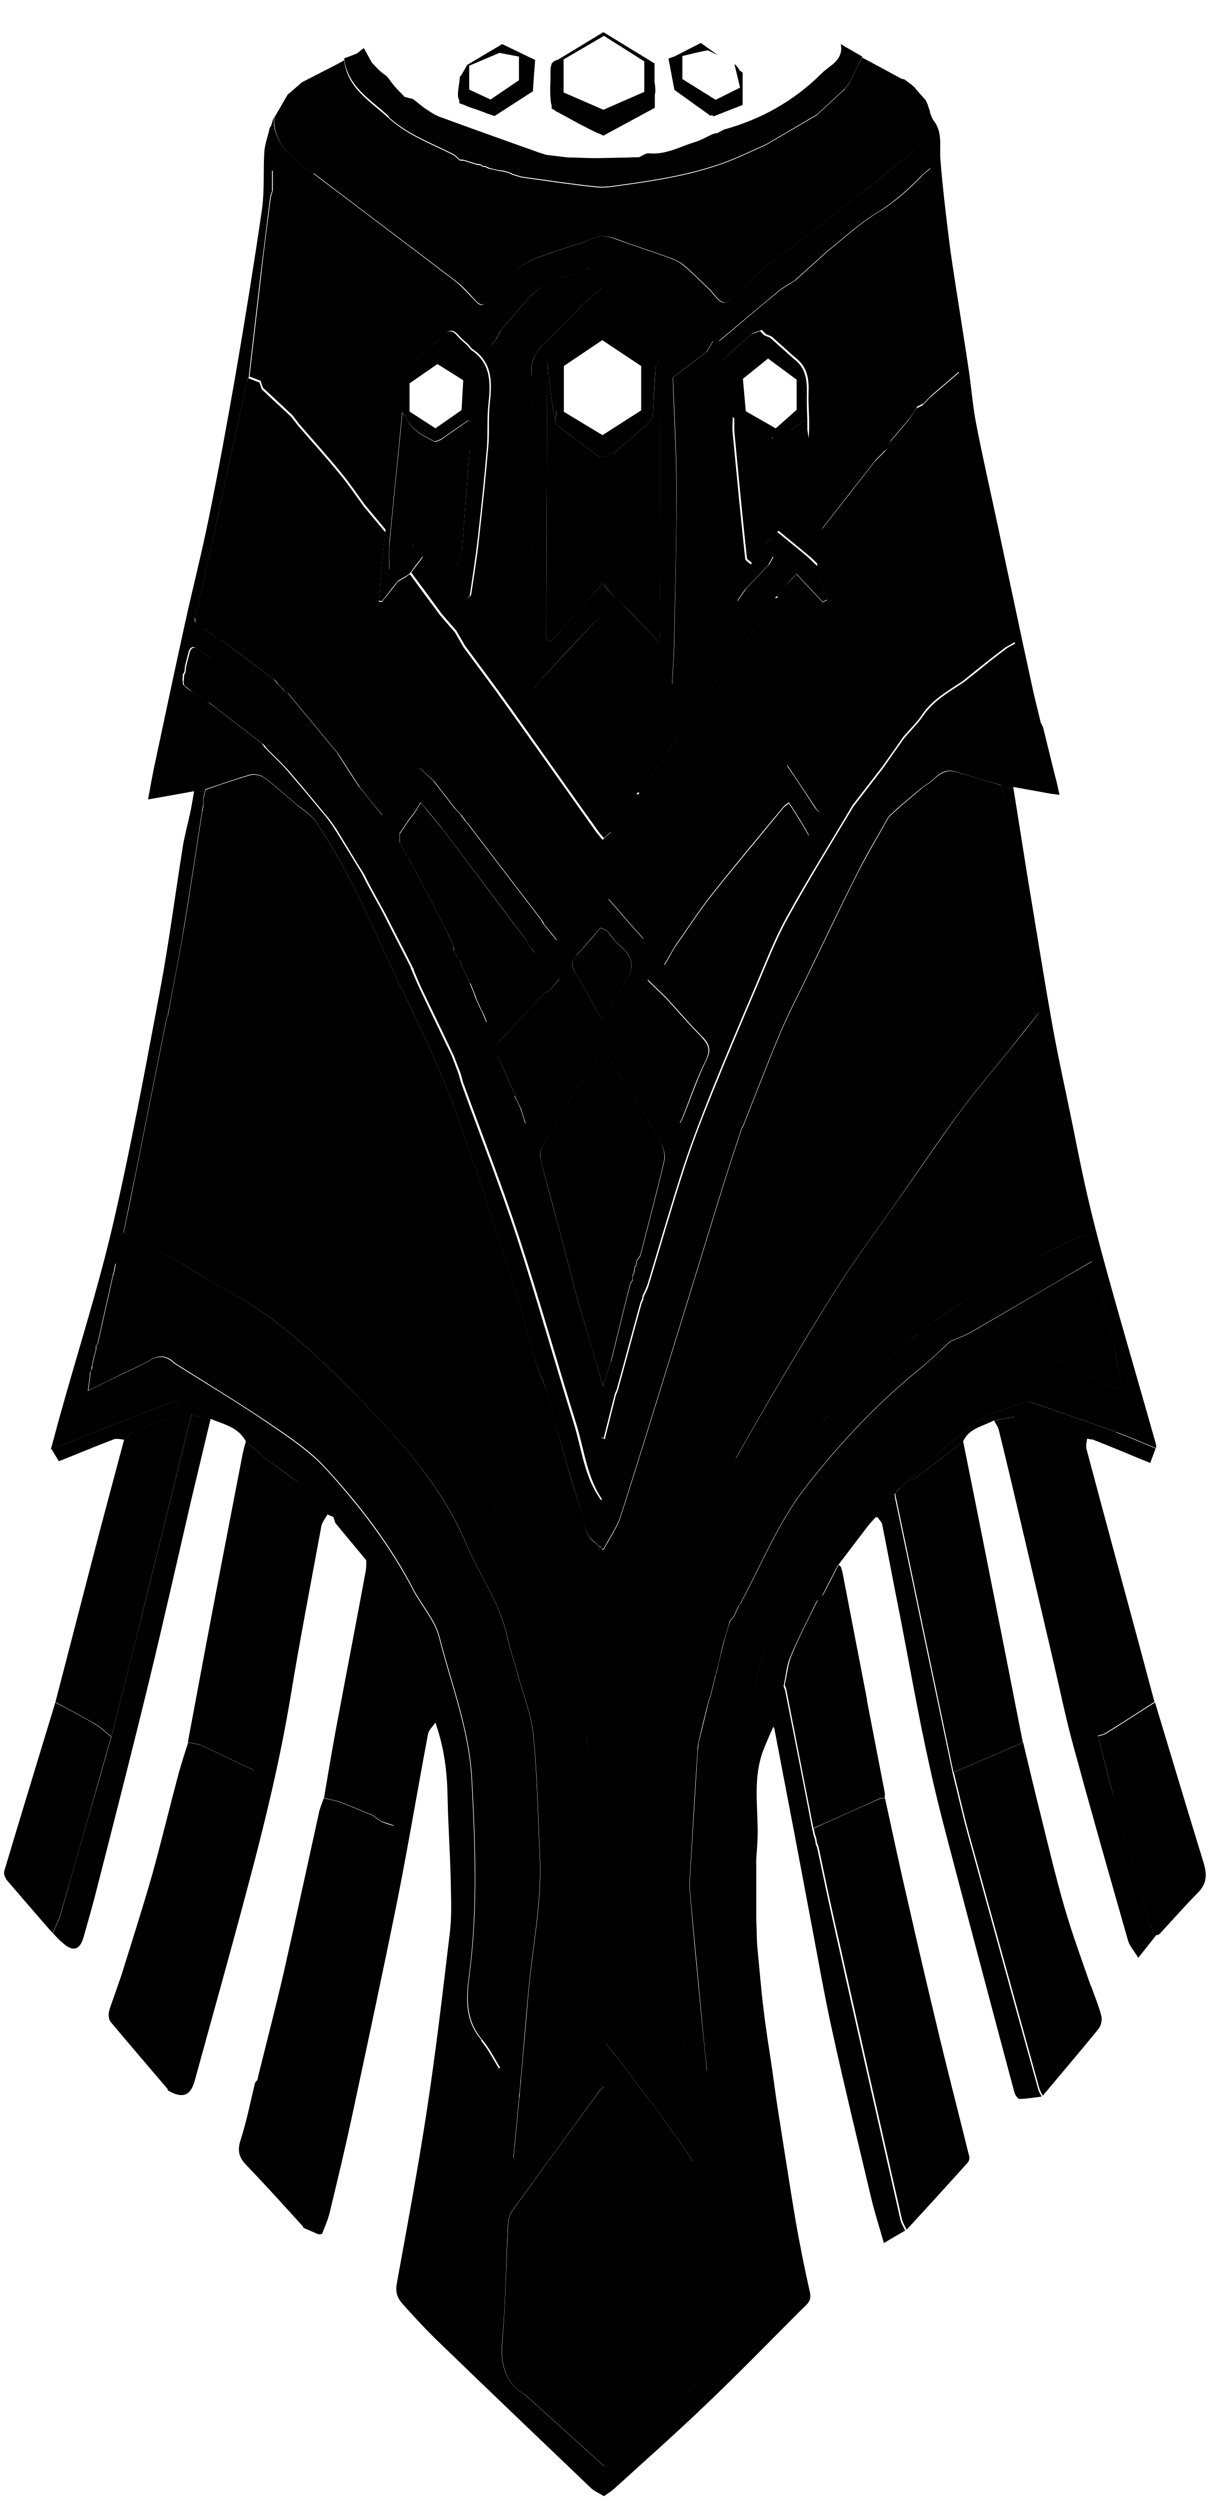 <svg id="masterComp-cape-svg" class="rsCapeCustomizer_capeSvg" xmlns="http://www.w3.org/2000/svg" viewBox="0 0 426.8 879">
  <style></style>
  <g id="capeDetailTop" class="capeDetailTop">
    <path class="capeDetailTop" d="M336,116.2c-1.7-11.7-3.5-23.5-5.2-35.2-.4-2.3-.9-4.5-1.3-6.8,0-.5,0-1-.1-1.4,0-.5,0-1.1,0-1.6-.5-3.7-1-7.5-1.7-12.2-1.7,1.5-2.8,2.3-3.6,3.2-4.6,4.7-9.4,9-15.2,12.5-6.3,3.8-11.8,9-17.6,13.6-3.8,3.4-7.5,6.8-11.3,10.2q.3,.4,0,0c-1.9,1.3-4,2.4-5.8,3.8-7.1,5.8-14,11.7-21,17.6-.7,0-1.5,0-2.2,0-.8,1.3-1.5,2.5-2.3,3.8-4,3-7.9,6-11.9,9,.5,13.3,1.3,26.6,1.3,39.9,0,17.2-.5,34.4-.8,51.5-.1,5.1-.4,10.2-.7,15.3,0,1.3-.1,1.3-1.5,.7-2.7-2.6-5.4-5.1-8-7.7q0,.1,0,0c-3.2-3.4-6.5-6.7-9.7-10.2-.9-1-1.7-2.1-2.5-3.2-1.2-.7-2.3-1.3-3.5-2-.8,.6-1.5,1.2-2.3,1.8-6,6.5-12,12.9-18.1,19.4-.9,1-1.7,2-3.1,3.8-.2-1.8-.4-2.7-.4-3.6,0-13.6,0-27.2-.2-40.8-.1-11.6-.5-23.1-.5-34.7,0-10.1,.3-20.2,.4-30.3-4.7-3.8-9.4-7.6-14.2-11.4-6-4.6-12-9.2-18-13.9-5.7-4.5-11.3-9.2-17-13.8t0,0h0c-1.7-1.6-3.4-3.1-5.1-4.7h0c-3.1-2.7-6-5.6-9.2-8.1-6.9-5.1-14.1-10-21.1-15.1-2-1.5-3.8-3.4-6.6-6v7.3c-.2,.8-.5,1.6-.7,2.5-1.2,9.1-2.4,18.3-3.4,27.4-1.4,11.9-2.7,23.7-4.1,35.6,1.1,.4,2.2,.8,3.9,1.5h0q.2-1.5,0,0l.8,2.4c0-.1,0,0,0,0,3.9,3.6,7.1,6.6,10.4,9.7h0c.8,1,1.5,2,2.3,3,5,5.8,10.1,11.4,14.9,17.3,3,3.6,5.5,7.4,8.3,11.2,2.5,3,5.1,6.1,7.6,9.1,1-9.2,1.9-18.4,2.9-27.7,0-.3,0-.6,0-.9,0-.2,0-.5-.1-.7,0,0,0,0,0,0,.5-4.5,1-9,1.6-13.4,.3-2.3,.8-4.5,1.2-6.8-1.1-7.2,5.2-9.9,8.9-14.1,1.7-1.9,4-3.4,5.8-5.3,1.8-1.9,3.2-1.9,4.9,0,1.1,1.3,2.5,2.4,3.8,3.6q1.4,.2,0,0c.4,.5,.7,1.1,1.2,1.4,7.4,4.9,6.9,12.1,6.1,19.6-.5,4.9,0,10-.5,14.9-.9,10.6-2,21.2-3.2,31.9-.7,6.7-1.8,13.3-2.8,19.9,0,.5-.9,.9-1.3,1.4-1.2-1.3-2.5-2.6-3.7-3.8-2.6-3.4-5.1-6.8-7.7-10.2-.7-.6-1.4-1.1-2.1-1.7-.7,.3-1.3,.6-2,.9-1.4,1.9-2.8,3.8-4.3,5.7,3.6,4.8,7.1,9.6,10.7,14.5,1.7,2,3.5,4,5.2,6,1,1.7,2,3.5,3,5.2,5,6.8,10.1,13.5,15,20.4,10.6,14.8,21.1,29.8,31.7,44.6,.6,.9,1.4,1.7,2.2,2.7,1.2-1.1,2-1.8,2.8-2.5,3-4.5,6-9,9-13.5,.3,0,.5,0,.8,0,7.3-10.7,14.7-21.4,22-32.1,.7-1,1.3-2.1,2-3.1h0c6.7-9,13.4-18.1,20-27.2,1.5-2.1,2.7-4.4,4-6.6q0-.7,0,0c.2,0,.5,0,.7,0,1.1-1.5,2.1-3,3.3-4.5,1.1-1.4,2.4-2.6,3.6-3.9-2-2.1-4-4.1-6-6.2-.8,0-1.5,.2-2.3,.3-.5,1-1.1,1.9-1.6,2.9,0,0,0,0,0,0-2.7,2.8-5.4,5.7-8.1,8.5-.8,1.2-1.7,2.4-3.2,4.6-1.1-8.3-2.1-15.6-3-22.8q-.3,.2,0,0c-1-9.9-2.2-19.8-2.9-29.8-.6-8.7-.6-17.4-.8-26,0-1.4,.4-2.9,.7-4.3,.3-.7,.7-1.4,1-2.1,0,0,0,0,0,0,3.2-2.9,6.3-5.9,9.7-8.7,1-.9,2.5-1.1,3.8-1.7,.4,.4,.9,.8,1.3,1.3l.2,.2c.7,.3,1.3,.5,2,.8,0,0,0,0,0,0,2.8,2.5,5.6,5,8.4,7.5,4.1,3.1,4.8,7.3,4.6,12.1-.2,5.4,.6,10.7,0,16.2-.3-2.2-.6-4.4-.9-6.6-1.8,1.2-3.5,2.3-5.3,3.5,0,0,0,0,0,0-1.9,.8-3.8,1.7-5.8,2.5,0,0-.1,0-.1,0-.2,.2-.5,.5-.7,.7-1.3-.5-2.8-.9-4-1.6-2.5-1.4-4.8-3-7.2-4.5,0,.3-.1,.6-.2,1,0-.3,.1-.6,.2-1-.6-.5-1.2-1.1-2.1-1.9,0,2.2-.1,3.9,0,5.6,1.4,14.8,2.8,29.6,4.4,44.3,0,.7,1.3,1.3,2,2,.8-1.4,1.6-2.8,2.4-4.2,0,0,0,0,0,0,.2-.3,.5-.5,.7-.8h0c.2-.2,.5-.5,.7-.8h0c.3-.5,.6-1,.9-1.4,.7-.5,1.3-1.1,2-1.6,.8-.9,1.6-1.8,2.4-2.7,3.5,2.9,7,5.7,10.5,8.6,1.2,1,2.4,2.2,3.5,3.3,.3-3.6,.5-7.1,.8-10.7,.3-.8,.4-1.8,.9-2.4,6.2-8,12.4-15.9,18.6-23.8,1.2-1.2,2.5-2.5,3.7-3.7,.5-1,1-2,1.5-3h0c2.2-2.6,4.5-5.2,6.7-7.9,1-1.3,1.8-2.7,2.7-4.1l2.1-1c-.3-2.2-.3-2.2,0,0,1.3-1.3,2-2.1,2.7-2.8,3.5-3,7-6,10.5-9-.6-4.8-1-9.6-1.7-14.3Zm-216.4-32c.6,.4,1.2,.8,1.8,1.3-.6-.5-1.2-1-1.8-1.3Z"/>
    <path class="capeDetailTop" d="M232.2,210.7h0c0-.5,0-1,0-1.4,0-.5,0-1,0-1.6,0-26.9-.1-53.9-.2-80.8-.5,.8-1.3,1.6-1.3,2.5-.4,5.6-.7,11.3-1,16.9-.7,1-1.4,2-2.1,3-4,3.4-8,6.9-12,10.3-.5,0-.9,.1-1.4,.2-.3,.2-.5,.4-.8,.7-.8,0-1.6,.2-2.4,.3-5.1-3.9-10.3-7.7-15.4-11.6h0c0-.2,0-.5-.1-.7-.5-2.6-1.1-5.2-1.4-7.9-.6-4.4-1-8.7-1.5-13.1-.2,32.4-.3,64.7-.4,97.1,0,.3,1.1,.7,1.7,1,5.9-6.7,11.9-13.4,18.1-20.5,1.6,1.8,2.7,3.2,3.9,4.6,1.1,1,2.3,1.9,3.3,2.9,3.6,3.6,7.1,7.3,10.6,11q0-.9,0,0c.8,.8,1.5,1.7,2.3,2.5,0-2.8,.1-5.5,.2-8.3,0-2.4,0-4.8,0-7.2Z"/>
    <path class="capeDetailTop" d="M145.2,192.1c0-.2,.1-.5,.2-.7,1.7-1.3,3.5-2.7,5.2-4,.8,.9,1.5,1.8,2.3,2.6,2.7,2.9,5.4,5.9,8.1,8.8,.5-1.5,1-3.1,1.5-4.6,.9-11.9,1.8-23.8,2.7-35.6,.3-3.3,.5-6.7,.7-10,0-.2-.7-.5-1.1-.7-3.2,2.3-6.5,4.5-9.7,6.8-.8,.2-1.8,.9-2.3,.6-4-2.1-8.3-4.1-10-8.8-.3-.3-.6-.7-1.2-1.3-1.5,15.5-3.1,30.6-4.5,45.8-.3,3.1-.1,6.3-.1,9.4,2.8-2.6,5.5-5.3,8.3-7.9,0,0,0-.3,0-.3Z"/>
    <path class="capeDetailTop" d="M110.4,60.9c16.6,12.7,33.4,25.2,50,37.9,2.7,2,4.9,4.7,7.2,7.1,1.4,1.4,2.5,1.7,3.9,0,2.1-2.6,4.9-4.6,6.8-7.3,5.2-7.2,13.3-8.8,20.9-11.5,2.7-1,5.6-1.5,8.1-2.8,3.3-1.6,6.3-1.5,9.6-.3,6.6,2.5,13.4,4.6,20.1,7.1,1.8,.7,3.5,1.9,4.9,3.2,2.8,2.5,5.4,5.1,8.1,7.7h0c4.7,5.7,4.9,5.7,10.2,.5,2.8-2.7,5.4-5.6,8.4-7.9,11.3-8.9,22.9-17.5,34.2-26.4,6.8-5.3,13.5-10.9,20.2-16.4,2.6-2.1,4.5-4.7,4.1-8.3,0-1.5,0-3,.1-4.6,0,0-.1,0-.1,0-.2-.7-.5-1.4-.7-2.2,0,0,0,0,0,0-.2-.5-.5-1-.7-1.5,0,0,0,0,0,0-1.3-1.4-2.6-2.9-3.8-4.3,0,0,0-.2,0-.2h-.2c-.2-.2-.3-.3-.5-.5,0,0-.2-.2-.2-.2-.9-.7-1.9-1.4-2.8-2.1-.3,0-.7-.2-1-.2-4.6-2.5-9.2-5-13.9-7.5-1.5,3-3,6-4.5,9.1-.6,.7-1.1,1.4-1.7,2.2-3.2,3-6.5,6-9.7,9,0,0,0,0,0,0h0c-6,3.5-11.9,7-17.9,10.5-5.2,2.3-10.3,4.8-15.6,6.7-11.1,3.9-22.7,5.8-34.3,7.4-3.2,.4-6.4,1.1-9.5,.8-8.9-.9-17.8-2.3-26.7-3.5-1-.3-2-.6-3-.9-.5-.2-1-.5-1.5-.7-.8-.2-1.5-.4-2.3-.6-.2,0-.5,0-.7,0-1.2-.3-2.4-.6-3.7-.8-.5-.2-1-.4-1.6-.7-.2,0-.5,0-.7,0-.3-.2-.5-.4-.8-.6-.5,0-1-.1-1.5-.2,0,0,0,0,0,0-1.5-.5-3-.9-4.5-1.4-.5,0-1,0-1.4-.1,0,0,0,0,0,0-.8-.7-1.5-1.5-2.4-2-7.8-3.9-16-6.9-22.6-12.9-6.4-5.9-14.5-10.4-15.6-20.3-1.2,.7-2.5,1.4-3.7,2-3.7,1.9-7.4,3.8-11.1,5.7-1.7,1.5-3.4,2.9-5.1,4.4-1.6,2.7-3.1,5.4-4.7,8.1,0,1,0,2,.1,3.1,1.5,8.1,7.9,12.2,13.8,16.7Zm54.3-2.7c-.2-.1-.5-.3-.7-.6,.2,.2,.4,.4,.7,.6Z"/>
  </g>
  <g id="capeDetailBot" class="capeDetailBot">
    <path class="capeDetailBot" d="M338.9,506.9c-5.5,4.2-11,8.5-16.5,12.6-1,.8-2.4,1.1-3.5,1.6,0,0,0,0,0,0-.5,.5-1.1,1-1.6,1.5-.2,.2-.4,.3-.6,.5-.5,.6-1,1.2-1.5,1.8,0,0-.2,0-.2,0,0,.5,.1,.9,.2,1.4,4.5,21.3,8.9,42.7,13.4,64,2.3,11,4.6,21.9,6.9,32.9,8.1-3.5,16.3-7,24.4-10.5-2.7-13.5-5.3-27.1-8-40.6-4.3-21.7-8.6-43.5-13-65.2Z"/>
    <path class="capeDetailBot" d="M382.3,509c-.3-.9,.1-2.1,.2-3.1,.4,0,.8,0,1.1,0l-23.3-8.8c-1.1,.3-2.3,.5-3.4,.9,5.5,21.4,11,42.9,16.5,64.3,4,15.4,8,30.7,12,46,.2,.7,.6,1.3,.8,2,.9-.3,1.9-.4,2.7-.9,5.8-3.6,11.6-7.3,17.3-11-1.9-7-3.7-13.9-5.6-20.9-6.2-22.9-12.4-45.8-18.5-68.7Z"/>
    <path class="capeDetailBot" d="M59.1,498.9c-4.2,1.3-8.4,3-12.5,4.7-1.1,.5-1.9,1.6-2.9,2.5-3.8,14.2-7.6,28.4-11.3,42.6-4.3,16.6-8.6,33.2-12.9,49.8,4.6,2.5,9.3,4.9,13.9,7.6,2.1,1.2,3.9,3,5.8,4.5,3.6-14.4,7.3-28.7,10.8-43.1,5.8-23.4,11.6-46.9,17.4-70.3-2.8,.5-5.7,.8-8.4,1.7Z"/>
    <path class="capeDetailBot" d="M305.1,597.8c-2.9-15-5.8-30-8.7-45.1-.2-.6-.3-1.1-.5-1.7-.3-.3-.5-.5-.8-.8-1.8,3.5-3.6,7-5.5,10.6-.7,.7-1.6,1.2-2,2.1-3.1,6.3-6.4,12.6-9.1,19.2-1.3,3.2-1.6,6.9-2.4,10.4,.2,.6,.5,1.1,.6,1.7,3.2,16.2,6.3,32.4,9.5,48.6,7.9-3.5,15.8-7,23.7-10.6,.5,0,1,0,1.4,0,0-.6,.1-1.3,0-1.9-2.1-10.9-4.2-21.7-6.3-32.6Z"/>
    <path class="capeDetailBot" d="M380.4,426c-4.9-23.3-9.9-46.6-14.8-69.9-3.3,4.2-6.6,8.4-10,12.6-5.7,7.1-11.6,13.9-17,21.2-7.1,9.6-13.8,19.5-20.6,29.2-8.5,12.1-17.4,24-25.2,36.5-11.7,18.8-22.9,37.9-33.8,57.1-4.5,7.9-7.9,16.3-11.3,24.7-11.2,27.1-22.1,54.3-33.2,81.5-.8,1.9-1.5,3.7-2.5,6-1.6-3.6-3.1-6.7-4.5-9.9-.5-1.8-1-3.6-1.6-5.3-8.7-21.9-17.3-43.7-26.2-65.5-4.1-10-7.7-20.4-13-29.8-11.1-19.9-22.9-39.4-35-58.7-8-12.7-16.9-24.8-25.4-37.3-14.5-21.4-30.3-41.9-47.2-61.4-.2,.5-.4,.9-.5,1.4-3.8,18.9-7.5,37.8-11.3,56.7-1.2,6.1-2.5,12.3-3.8,18.4,6.5,3.5,13.1,6.8,19.6,10.4,4.7,2.6,9.3,5.6,13.9,8.4,20,9.9,35.9,25.4,51.1,41.1,14.1,14.6,27.8,30,35.9,49.3,4.6,11,11.9,20.8,14.5,32.7,1,4.5,2.5,8.9,3.7,13.3,1.9,7.1,4.8,14.1,5.5,21.3,1.4,14.1,1.6,28.4,2.3,42.6,.8,16.5-2.7,32.5-4.1,48.8-.8,9.9-1.7,19.9-2.6,29.8,0,.5,0,1-.1,1.4-.1,1-.2,2.1-.3,3.1,0,.7-.1,1.5-.2,2.2-.7,7-1.3,13.9-2,20.9,4.5-4.6,8-9.3,11.5-14.1,6.3-8.7,12.6-17.5,18.9-26.2,.7,0,1.4,0,2.2,0,.5,.8,1.1,1.5,1.6,2.3,.8,.9,1.7,1.8,2.4,2.8,2.9,3.8,5.8,7.7,8.7,11.5,.2,.3,.4,.5,.6,.8,.5,.7,1.1,1.5,1.6,2.2,0,0,0,0,0,0,.5,.5,.9,1.1,1.4,1.6,0,0,0,0,0,0,1.8,2.5,3.5,4.9,5.3,7.4,0,0,0,0,0,0,1.3,1.7,2.5,3.5,3.8,5.2,0,0,0,0,0,0,1.7,2.6,3.5,5.2,5.2,7.8,.3-.1,.6-.3,.9-.4-.5-4.8-1.1-9.5-1.6-14.3,0-.5,0-1-.1-1.5-.2-2.2-.4-4.5-.6-6.7,0-1-.1-2-.2-3-.1-.8-.3-1.5-.4-2.3,0-.7,0-1.5-.1-2.2-.5-5.7-1.1-11.5-1.6-17.2-.1-.8-.2-1.5-.3-2.3h0c-.3-2.3-.7-4.5-1-6.8q-.4,.8,0,0c0-.5,0-1,0-1.5-.2-2.2-.5-4.5-.7-6.7-.3-2.3-.5-4.5-.8-6.8-.4-3.5-.9-7-1.3-10.5,0-1.2-.2-2.5-.3-3.7-.2-.8-.3-1.5-.5-2.3,0-.5,0-1-.1-1.5-.2-1-.4-2-.6-3,0-.5,0-1,0-1.5h0c0-.3,0-.5,0-.8,0-1-.1-2-.2-3,.1-.2,.1-.5,0-.7,.2-6.3,.5-12.5,.7-18.8,.1-.2,.1-.5,0-.7,0-.5,0-1,0-1.6,0-.5,0-1,0-1.4,0-.8,0-1.5,0-2.3,.1-.2,.1-.5,0-.7h0c0-.5,0-1,0-1.5,.2-5.2,.4-10.5,.6-15.7,0-.5,0-1,0-1.5,0-.2,0-.5,0-.7,0-1.5,0-3,0-4.5,0-1,.2-2,.2-3,.2-1,.5-1.9,.7-2.9h0c.2,0,.4,0,.5-.1,0-.7,.1-1.5,.2-2.2,.4-.8,.9-1.6,1.3-2.5,.3-1.2,.6-2.4,1-3.6,.7-1.8,1.3-3.7,2-5.5,.2-.7,.4-1.4,.6-2.1,2.4-7.7,4.8-15.4,7.2-23.1,.3-.8,.7-1.6,1-2.4,.6-1.1,1.1-2.1,1.7-3.2,5.5-11.9,10.9-23.9,16.5-35.7,1-2.2,2.8-4,4.3-5.9,4.8-6,9.7-11.9,14.6-17.8,.3-.3,.5-.6,.8-.9,0,0,0,0,0,0,1.2-1.3,2.5-2.6,3.7-3.8,.2-.2,.4-.5,.6-.7,0,0,0,0,0,0,3.5-3.5,7-7,10.5-10.5,0,0,0,0,0,0,1.5-1.3,3-2.5,4.5-3.8h0s0,0,0,0c1.5-1.3,3-2.5,4.5-3.8,.5-.5,1-.9,1.5-1.4,1.2-1,2.5-2.1,3.7-3.1,.5-.5,1-1,1.5-1.5,.5-.5,1.1-1,1.6-1.5,0,0,0,0,0,0,.7-.5,1.4-1.1,2.2-1.6,.2,0,.4,0,.6,0,.5-.5,1.1-1,1.6-1.5,.8-.7,1.5-1.4,2.3-2.1,4.8-3.3,9.5-6.7,14.5-9.7,8.5-5.2,17-10.2,25.7-15.1,4.6-2.6,9.6-4.7,14.4-7-.5-2.7-.8-5.4-1.4-8.1Z"/>
    <path class="capeDetailBot" d="M149.1,589.4c-1.3-3.5-2.5-7-3.8-10.4h0s0,0,0,0c-.1-.6-.2-1.3-.4-1.8-4.5-8.6-9-17.1-13.5-25.7-.6-1.2-1.6-2.2-2.5-3.3,0,1.4,0,2.8-.2,4.1-3.5,19-7.2,37.9-10.7,56.8-1.4,7.7-2.7,15.4-4,23.1,2,.5,4,.8,6,1.5,3.7,1.4,7.4,3,11.1,4.5q1.3-8.8,0,0c1,.7,2.1,1.5,3.1,2.2,1.6,.5,3.2,1,4.7,1.6,3.2-16.5,6.4-33,9.5-49.5,0-.3,.2-.6,.3-.9,.4-.2,.7-.4,1.1-.6-.2,0-.5,0-.7,0h0c.2,0,.5,0,.7,0,0,0,0,0,0,0-.2-.5-.4-1-.6-1.6Zm-.1,0c-.4-1.2-.8-2.3-1.3-3.5,.4,1.2,.8,2.3,1.3,3.5,0,0,0,.2,0,.3,0,0,0-.2,0-.3Z"/>
    <path class="capeDetailBot" d="M105.4,521.5c-3.9-2.8-7.8-5.6-11.8-8.5-2.4-2.1-4.7-4.1-7.1-6.2-.4,1.4-.8,2.9-1.1,4.3-4.3,22.2-8.6,44.5-12.8,66.7-2.2,11.6-4.3,23.2-6.5,34.8,1.4,.3,2.8,.5,4.2,.8,0,0,0,0,0,0,6.4,3,12.8,6.1,19.2,9.1,1.1-4.3,2.1-8.6,3.2-13,.1-1.4,.1-2.7,.4-4.1,3.6-17.3,7.2-34.5,10.9-51.7,2-9.2,4-18.4,6-27.6,0-.2,0-.3,0-.5,0-.2,0-.5,0-.7-1.5-1.2-3.1-2.4-4.6-3.6Z"/>
  </g>
  <g id="capeBgTop" class="capeBgTop">
    <path class="capeBgTop" d="M187.3,127.2c.5-1.8,1.9-3.4,2.8-5.1,3.7-3.7,7.4-7.3,11.1-11,1.4-1.4,2.7-2.9,4-4.3,0,0,0,0,0,0,2.2-1.8,4.3-3.6,6.7-5.6,7.9,7.4,15.8,14.5,23.4,21.9,1.1,1,.9,3.4,1.1,5.2,.2,1.5,.1,3,.2,4.5,4-3,7.9-6,11.9-9,.8-1.3,1.5-2.5,2.3-3.8-.2-.3-.5-.5-.7-.8-.3-.2-.5-.4-.8-.7h0c-.2-.3-.5-.5-.7-.8h0c-.5-.7-1-1.4-1.5-2.1h-.1c-.2-.4-.4-.6-.6-.8h0c-.2-.4-.4-.6-.7-.9-3.2-3.9-6.2-8.2-9.9-11.6-2.1-2-5.3-3.2-8.2-4.1-4.7-1.6-9.5-3-14.3-4.1-1.8-.4-3.9,.2-5.9,.4-4.7,1.6-9.5,2.9-14.1,4.8-2.6,1.1-4.9,3.2-6.9,5.2-3.6,3.7-6.8,7.8-10.2,11.7-.5,.9-.9,1.8-1.4,2.8-.6,.8-1.3,1.5-1.9,2.3,4.7,3.8,9.4,7.6,14.2,11.4,0-1.9-.3-3.8,.3-5.6Z"/>
    <path class="capeBgTop" d="M360.5,238.2c-.4-4-1.9-7.8-3.1-12-1.3,.7-2.3,1.2-3.2,1.8-1.7,1.3-3.4,2.6-5.1,3.9-3.3,2.7-6.7,5.4-10,8,0,0,0,0,0,0-5.1,3.4-10.6,6.4-14.2,11.7-1.9,2.8-4.4,5.2-6.7,7.9-2.5,3.5-5,7-7.4,10.5-3.5,4.5-7,9.1-10.5,13.6-7.8,13-15.8,25.9-23.1,39.2-4.4,7.9-7.6,16.5-11.2,24.8-5.1,12-10.2,24-15.1,36.1-3.6,8.9-7.1,17.8-10,26.8-4.5,13.8-8.5,27.8-12.7,41.6-.4,1.4-1.2,2.7-1.8,4.1,0,.2,0,.4,0,.6-.2,.6-.5,1.1-.7,1.7-2.8,10.1-5.5,20.3-8.3,30.4-.2,.6-.5,1.1-.7,1.7-1.3,5.2-2.6,10.4-3.9,15.5q-.2,4.4,0,0c-.4-.3-1.2-.5-1.3-.9-3.3-13.3-6.6-26.7-9.9-40.1-.2-.5-.4-1-.6-1.6-.4-1.2-.7-2.5-1.1-3.7-1.2-3.7-2.3-7.4-3.5-11.1-3-9.3-6-18.6-8.9-27.9-2.4-6.6-4.7-13.3-7.3-19.9-4.8-12.3-9.8-24.5-14.7-36.7-.4-1-1.2-1.9-1.8-2.8,0-.2,0-.3,0-.5,0,0,0,0,0,0-.6-2-1.2-4-1.8-6-1.7-3.5-3.3-7-5-10.6-.2-.5-.5-1-.7-1.5,0,0,0,0,0,0-2.2-5-4.5-10-6.7-15-.3-.5-.5-1-.8-1.5,0,0,0,0,0,0-1.3-2.2-2.5-4.5-3.8-6.7h0c-1-1.8-2-3.5-3-5.3,0,0,0,0,0,0-.5-1-1-2-1.5-3-.3-.5-.5-1-.8-1.5,0,0,0,0,0,0-.5-.8-.9-1.5-1.4-2.3-.3-.5-.5-1-.8-1.5,0,0,0,0,0,0-1.3-2.2-2.5-4.5-3.8-6.7h0c-1.2-2-2.5-4.1-3.7-6.1-.3-.5-.6-.9-.8-1.4-.2-.3-.5-.5-.7-.8,0,0,0,0,0,0q-.4,.2,0,0c-1.5-2.5-3-5-4.5-7.5-4.8-6.6-9.6-13.3-14.5-19.9-.9-1.3-2.3-2.2-3.5-3.3,0,0,0,0,0,0-4.3-5-8.5-9.9-12.8-14.9-1-.8-2-1.6-3-2.3,0,0,0,0,0,0-4-2.8-7.9-5.5-11.9-8.3-1.1-.9-2.1-1.9-3.2-2.8-1.5-1-2.9-2-4.4-3.1-1.2-.7-2.4-2.3-3.7,0,0,0,0,0,0,0-.5,1.8-.9,3.6-1.4,5.4,0,.7-.2,1.4-.2,2.1-.2,.3-.3,.6-.5,.9,0,.4,0,.9-.1,1.3,0,.3,0,.5-.1,.8,0,.5,.1,1,.2,1.5,1,.8,2,1.7,3.1,2.5,1.9,1.3,3.8,2.5,5.8,3.7,0-.2,0-.4,0-.6,0,.2,0,.4,0,.6,.8,.6,1.6,1.2,2.3,1.8,5.7,4.4,11.3,8.7,17,13.1,.3,.4,.7,.9,1,1.3,0,0,0,0,0,0,2.7,2.7,5.6,5.4,8.1,8.3,4.6,5.3,9.1,10.8,13.6,16.2,.9,1.2,1.8,2.4,2.6,3.6,3.3,5.4,6.6,10.9,10,16.3q-.3-1.4,0,0s0,0,0,0c.5,1,1,2,1.5,3,.3,.5,.5,1,.8,1.5,1.5,2.7,3,5.5,4.5,8.2,.3,.5,.5,1,.8,1.5,3.2,6.3,6.5,12.6,9.7,19,0,.2,0,.4,.1,.5,1,2.4,2,4.8,3.1,7.1,3.7,7.7,7.4,15.3,11,23,0,0,0,0,0,0,.8,2,1.5,4,2.3,6,0,0,0,0,0,0,.4,1.4,.7,2.9,1.3,4.3,6.5,17.8,13.4,35.4,19.3,53.4,7.1,21.7,13.3,43.7,20.1,65.6,2.9,9.2,3.7,19.2,9.7,27.3,.5-.7,1-1.4,1.6-2.1,1.4-2.2,3.4-4.2,4.1-6.6,5-16.8,9.7-33.8,14.6-50.7,4.6-15.7,8.9-31.4,14.2-46.8,4.3-12.6,9.6-24.9,14.7-37.2,14.9-36.1,30.6-71.8,52.2-104.6,.7-.6,1.3-1.2,2-1.8,.4-.4,.7-.8,1.1-1.2,.2-.2,.4-.4,.6-.6,3.9-3.8,7.9-7.6,11.8-11.5,0,0,0,0,0,0,.5-.5,.9-1,1.4-1.4,1-.8,2-1.5,3-2.3,2.5-2.2,5-4.5,7.6-6.7,.3-.2,.6-.4,.9-.7,.4-.3,.9-.5,1.3-.8,3.2-2.3,6.5-4.5,9.7-6.8,1.4-1.1,2.9-2.1,4.3-3.2,1.2-1.6,3.6-3.3,3.5-4.7Z"/>
    <path class="capeBgTop" d="M187.9,334.7c-1.3-1.3-2.1-3.1-3.1-4.6-9.5-12.5-18.9-25.1-28.4-37.6-2.6-3.4-5.4-6.6-8.3-10.2-1,1.5-1.5,2.5-2.1,3.4,0,0,0,0,0,0-.8,1-1.5,2-2.3,3-1,1.5-2,3-3,4.5,0,1,0,2,0,3.1,.3,.5,.5,1,.8,1.5,.3,.5,.5,1,.8,1.5,0,0,0,0,0,0,.2,.3,.5,.6,.7,.9,0,.2,0,.4,.1,.6,.2,.3,.4,.6,.7,.9,.5,1,1,1.9,1.5,2.9,.3,.5,.5,1,.8,1.5,3.8,7.2,7.5,14.5,11.3,21.7,.5,1,.9,2,1.4,3.1,.3,.7,.6,1.5,.9,2.2q.9,.3,0,0c0,.4,0,.9,0,1.3,.2,.3,.4,.6,.6,.9,.2,.5,.5,1.1,.7,1.6,.3,.3,.5,.5,.8,.8,.3,.7,.5,1.5,.8,2.2,.7,1.5,1.5,3.1,2.2,4.6,0,.2,0,.4,.1,.6,.2,.3,.4,.5,.7,.8,0,0,0,0,0,0,.5,1.2,1,2.5,1.5,3.7,.3,.7,.5,1.5,.8,2.2,.5,1,.9,2.1,1.4,3.1,.3,.5,.5,1,.8,1.5,.4,1,.8,1.9,1.4,3.4,1.2-1.2,2.2-1.9,3-2.8,4.5-5,8.8-10.1,13.4-14.9,2.5-2.5,2.9-4.6,.3-7.2Z"/>
    <path class="capeBgTop" d="M232.8,402.3c-2.7-5.2-5.9-10.2-8.9-15.3-2.5-3.8-4.9-7.5-7.4-11.3-.6-1-1.1-2-1.7-3-.2-.3-.4-.6-.6-.9-.2-.2-.5-.5-.7-.7-.5-.6-.9-1.3-1.4-1.9-.6,.9-1.2,1.7-1.8,2.6,0,0,0,0,0,0-3.5,5.3-6.9,10.6-10.4,15.9-3,5-6.1,10-8.9,15.1-.7,1.3-1.1,3.3-.8,4.7,1.8,7.5,4,14.9,5.9,22.3,2.4,8.9,4.7,17.8,7,26.7,3,10.1,5.9,20.3,9.1,30.9,1.1-3.4,1.9-6.2,2.8-9,1.5-6.2,3.1-12.5,4.6-18.7,.7-2.8,1.4-5.6,2.1-8.3,.3-.5,.6-1,.8-1.4,0-.5,0-1.1,0-1.6,.2-.2,.3-.4,.5-.7,0-.8,.2-1.6,.3-2.3,.2-.2,.3-.4,.5-.6,0-.5,.1-1,.2-1.6,.4-.6,.8-1.1,1.2-1.7,.2-.7,.4-1.5,.6-2.2,2.6-10.3,5.4-20.6,7.8-31,.4-1.9,0-4.3-.9-6.1Z"/>
    <path class="capeBgTop" d="M196.8,344.4c-1.3,1.4-2.5,2.8-3.8,4.2,0,0,0,0,0,0-.5,.2-1.2,.3-1.6,.7-5.2,5.5-10.2,11.1-15.4,16.5-2.4,2.5-2.2,4.6,0,7,0,.2,0,.4,.1,.6,1.7,3.8,3.4,7.6,5.1,11.5,0,.2,0,.4,0,.5,.7,1.5,1.4,3,2.2,4.6,0,0,0,0,0,0,.4,1.4,.9,2.9,1.6,5.1,3.8-5.8,7.1-10.8,10.4-15.8,2.5-4.3,5-8.6,7.7-12.8,1.7-2.7,1.7-5.2,.3-8-2.3-4.7-4.3-9.5-6.4-14.2Z"/>
    <path class="capeBgTop" d="M246.9,364.7c-4.4-4.4-8.4-9.1-12.6-13.7-2.1-2.1-4.3-4.1-6.5-6.3-1.4,2.3-2.5,4.3-3.7,6.3-.1,.2-.2,.5-.3,.7,0,0-.3,.1-.3,.2,0,.2,0,.4,0,.6-3,5.7-6.3,11.3-.6,17.3,2.3,3.7,4.5,7.5,6.8,11.2,3.1,4.6,6.1,9.2,9.3,14.1,.5-1,.9-1.7,1.2-2.4,2.6-6.5,4.8-13.3,8-19.6,1.8-3.6,1.3-5.7-1.4-8.4Z"/>
    <path class="capeBgTop" d="M212.1,358.7c2.9-4.9,5.4-9.3,8-13.7,3.8-5.3,2-9.3-2.6-13-1.5-1.2-2.5-3.1-3.8-4.5-.6-.6-1.6-.8-2.4-1.2-2.3,2.7-4.6,5.4-7,8.1-.5,.5-.9,.9-1.4,1.4-1.8,1.8-2,3.6-.6,6,2.7,4.3,5,8.9,7.5,13.3,.6,1.1,1.4,2.1,2.3,3.5Z"/>
    <path class="capeBgTop" d="M253.8,357.5c6.6-14.1,13.1-28.2,19.8-42.1,3-6.3,6.6-12.3,9.9-18.4,.6-1,1.3-2.7,.9-3.4-2-3.7-4.4-7.3-6.8-11.1-1.1,.8-1.6,1.1-2,1.6-8.4,10.3-17,20.4-25.3,30.9-4.6,5.8-8.6,12.1-12.9,18.2-1.2,2-2.3,4.1-3.7,6.4,1.9,2.1,3.9,4.3,5.9,6.4,4.3,4.5,8.5,9.1,13,13.9,.6-1.2,.9-1.7,1.2-2.2Z"/>
    <path class="capeBgTop" d="M72,221.1c1.5,1.1,2.9,2.1,4.4,3.2,.5,.3,1,.5,1.5,.8,6.2,4.6,12.4,9.2,18.5,13.8,.7,.5,1.2,1.3,1.7,1.9,.5,.5,1,1,1.5,1.5,.2,.3,.5,.5,.7,.8,.4,.3,.9,.6,1.3,.9,0,0,0,0,0,0,5.8,7,11.6,14,17.4,21,2.5,3.9,5.1,7.8,7.6,11.8,2.6,3.2,5.2,6.5,8.2,10.1,4.3-5.7,8.5-11.2,12.8-16.9,1.9,1.7,3.5,3.2,5.2,4.7,0,0,0,0,0,0,2.3,3,4.6,5.9,6.9,8.9,.2,.3,.4,.5,.6,.8,.7,.7,1.4,1.5,2.1,2.2,.5,.7,1.1,1.4,1.6,2.2,.2,.3,.5,.5,.7,.8,8.7,11.4,17.4,22.7,26.1,34.1,.3,.4,.5,.9,.7,1.3,1.6,1.9,3.1,3.8,4.7,5.8,1.4-1.1,2.5-2,3.6-2.9,3.5-3.4,6.9-6.7,10.4-10.1,1.3-.6,2.7-1.1,4-1.7,.6-.2,.6-.2,0,0,4.1,4.7,8.1,9.4,12.3,14,.2,.2,1.6-.5,2.4-.8,0,0,0,0,0,0,.8-1,1.6-1.9,2.4-2.9,3.1-4.2,6-8.4,9.2-12.5,8.4-10.8,16.8-21.6,25.2-32.4,.5-1,.9-1.9,1.3-2.9-.5,.9-.9,1.9-1.3,2.9,3-3.3,5.9-6.5,8.9-9.8,.7-.8,1.5-1.6,2.5-2.6,3.2,4.9,6.3,9.4,9.2,13.9,2.4,3.8,3.3,3.9,6.1,.3,.7-1,1.6-1.9,2.4-2.8,4.5-6.6,9-13.2,13.6-19.7,1-1.4,2-2.7,3-4.1q0-1.1,0,0c.5-.3,1-.5,1.5-.8,6.4-7,12.8-14,19.2-20.9,.6-.7,1.3-1.4,1.9-2.1,.2-.8,.6-1.7,.6-2.5,0,.8-.4,1.7-.6,2.5,2.8-1.8,5.7-3.6,8.5-5.4,1-.6,2.1-1.1,3.2-1.6,2.1-1.7,4.1-3.4,6.2-5.1,1.3-1,2.6-2,3.9-3,0-.5,0-1-.2-1.5-3.5-16.5-7.1-33-10.5-49.6-2.5-12-5-24-7.4-35.9-3.5,3-7,6-10.5,9-.7,.7-1.4,1.5-2.7,2.8,0,0,0,0,0,0l-2.1,1c-.9,1.4-1.7,2.8-2.7,4.1-2.2,2.7-4.5,5.3-6.7,7.9-.5,1-1,2-1.5,3-1.2,1.2-2.5,2.5-3.7,3.7-6.2,7.9-12.4,15.9-18.6,23.8-.5,.6-.6,1.6-.9,2.4-.3,3.6-.5,7.1-.8,10.7,1.2,3.9,2.3,7.9,3.5,11.8-.5,.3-1,.5-1.5,.8-3.1-3.3-6.2-6.6-9.3-9.9-1.2,1.3-2.4,2.5-3.6,3.9-1.2,1.4-2.2,3-3.3,4.5h0c-.2,0-.5,0-.7,0-1.3,2.2-2.5,4.5-4,6.6-6.6,9.1-13.3,18.1-20,27.2-.7,1-1.3,2.1-2,3.1-7.3,10.7-14.6,21.4-22,32.1-.3,0-.5,0-.8,0-3,4.5-6,9-9,13.5-.8,.7-1.6,1.4-2.8,2.5-.8-1-1.5-1.8-2.2-2.7-10.6-14.9-21.1-29.8-31.7-44.6-4.9-6.9-10-13.6-15-20.4-1-1.7-2-3.5-3-5.2-1.7-2-3.5-4-5.2-6h0c-3.6-4.8-7.1-9.6-10.7-14.5-.5,.3-.9,.6-1.4,1h0c-.9,.5-1.9,1.1-2.8,1.6h0c-1.3,1.7-2.6,3.4-3.9,5-.6,.7-1.2,1.4-1.8,2.2-.3,0-.6-.1-1-.2,.3-3.4,.5-6.7,.8-10.1,.5-4.7,1-9.5,1.5-14.2-2.5-3-5.1-6.1-7.6-9.1-2.7-3.7-5.3-7.6-8.3-11.2-4.8-5.9-9.9-11.5-14.9-17.3-.8-1-1.5-2-2.3-3-3.2-3-6.5-6-10.4-9.7h0s-.8-2.4-.8-2.4c-1.5-.6-2.9-1.1-3.9-1.5-.2,.5-.5,.9-.6,1.4-4.5,20.7-8.9,41.4-13.4,62-1.5,6.9-3.1,13.7-4.7,20.6,0,.3,0,.5,0,.8,0,.5,.1,1,.2,1.4,1,.7,2,1.4,3,2.1Zm20.2-84.4"/>
  </g>
  <g id="capeBgBot" class="capeBgBot">
    <path class="capeBgBot" d="M330.5,715.9c-3.7-15.3-7.3-30.7-10.8-46.1-2.9-12.5-5.6-25-8.3-37.5-.5,0-1,0-1.4,0-7.9,3.5-15.8,7-23.7,10.6,.2,.7,.3,1.5,.5,2.2,.1,.4,.3,.8,.4,1.2l.3,1.8c.2,.4,.3,.8,.5,1.2,1.8,8.4,3.5,16.8,5.4,25.1,7.9,35.2,15.9,70.5,23.9,105.7,.3,1.4,1.1,2.6,1.7,3.9,7.2-7.8,14.4-15.7,21.5-23.6,.5-.5,.7-1.6,.5-2.3-3.5-14.1-7.1-28.1-10.5-42.1Z"/>
    <path class="capeBgBot" d="M383.8,698.3c-3.2-9.3-6.6-18.4-9.3-27.8-3-10.4-5.5-20.9-8.1-31.4-2.2-8.8-4.3-17.6-6.4-26.4-8.1,3.5-16.3,7-24.4,10.5,1.8,7.2,3.4,14.5,5.4,21.7,8.2,29.8,16.5,59.6,24.7,89.4,.3,.9,.8,1.8,1.2,2.6,6.5-7.8,13.2-15.6,19.6-23.5,.9-1.1,1.4-3.2,1-4.6-.9-3.6-2.4-7-3.6-10.5Z"/>
    <path class="capeBgBot" d="M248.7,831.5c-.9-15.6-1.7-31.1-2.3-46.7-.1-3.6-1.2-6.4-3.3-9.3-10.2-13.8-20.3-27.8-30.5-41.7-.5,.4-1.1,.6-1.4,1.1-10.4,14.2-20.8,28.4-31,42.6-.9,1.3-1.4,3.2-1.4,4.9-.7,13.6-.9,27.2-2,40.7-.7,8.2,.8,14.7,8.1,19,.1,0,.2,.2,.3,.3,9.2,8.3,18.3,16.5,27.5,24.8,6.1-5.7,12.1-11.4,18.3-17,5-4.5,10.2-8.7,15.4-12.9,2-1.6,2.6-3.3,2.5-5.8Z"/>
    <path class="capeBgBot" d="M134.1,640.5c-1-.7-2.1-1.5-3.1-2.2-3.7-1.5-7.4-3.1-11.1-4.5-1.9-.7-4-1-6-1.5h0c-.5,1.5-1.1,2.9-1.5,4.3-4.2,19-8.3,38.1-12.6,57.1-2.8,12.1-5.9,24-8.9,36.1l-.3,1.5c-.3,.4-.7,.7-.9,1.2-1.6,6.6-2.9,13.3-5,19.8-1.2,3.7-.8,6.1,1.9,8.9,6.9,7.2,13.6,14.6,20.3,22,.5-1,1.1-1.9,1.3-3,1.3-6.1,2.6-12.2,3.9-18.3,5.2-24.3,10.3-48.5,15.6-72.8,3.5-15.7,7.3-31.3,11-47-1.6-.5-3.2-1-4.7-1.6h0Z"/>
    <path class="capeBgBot" d="M74.9,681.8c4.9-19.7,9.8-39.5,14.7-59.2-6.4-3-12.8-6.1-19.2-9.1-1.4-.3-2.8-.5-4.2-.8-1.1,3.4-2.2,6.9-3.2,10.3-3.2,12-6.1,24-9.4,36-3.4,11.9-7.2,23.7-10.9,35.6-.8,2.2-1.5,4.4-2.3,6.6,0,0,0,0,0,0h0c-.7,2.1-1.6,4.2-2.1,6.3-.2,1.1,0,2.6,.6,3.4,6.7,8,13.5,15.9,20.3,23.9,.4-.4,.9-.7,1.3-1.1,0-1.1,.1-2.2,.2-3.2h0s0,0,0,0c1-3.5,2-7,3.1-10.5,.1-.1,.2-.3,0-.4,.2-.6,.4-1.2,.5-1.8,.3-1,.6-2,.9-3,.3-1,.6-2,.9-3v-.2c0,0,0-.2,0-.2,.5-1.6,1-3.2,1.5-4.8h0c.2-.5,.4-1.1,.5-1.6,.3-1,.6-2,.9-3,.6-2,1.2-4,1.8-6,.2-.8,.4-1.7,.5-2.5,.2-.4,.3-.8,.5-1.2,0-.4,.1-.7,.2-1.1,.2-.4,.3-.8,.5-1.1,0-.4,.2-.8,.2-1.2,.2-.8,.5-1.7,.7-2.5,.2-.5,.3-1.1,.5-1.6h0c.2-.2,.2-.4,.2-.7,.2-.5,.3-1.1,.5-1.6,0,0,0-.1,0-.2,0,0,0,.1,0,.2,.2-.2,.2-.4,.2-.7h0Z"/>
    <path class="capeBgBot" d="M423.5,655c-5.8-18.8-11.4-37.6-17.1-56.4-5.8,3.7-11.5,7.4-17.3,11-.8,.5-1.8,.6-2.7,.9,1.7,6.8,3.4,13.6,5.2,20.3,4.1,15,8.3,30,12.6,45,.5,1.7,1.6,3.1,2.4,4.7,.5-.1,1.1-.1,1.4-.5,4.6-4.9,8.9-9.9,13.6-14.6,3.1-3.2,3.1-6.4,1.9-10.4Z"/>
    <path class="capeBgBot" d="M19.5,598.5c-6,19.8-12.1,39.6-18,59.4-.3,.9,.3,2.4,1,3.3,5.3,6.2,10.7,12.4,16,18.5,.8-1.8,1.6-3.6,2.4-5.4,4.6-15.9,9.2-31.8,13.7-47.8,1.5-5.3,3-10.5,4.5-15.8-1.9-1.5-3.7-3.3-5.8-4.5-4.5-2.7-9.2-5.1-13.9-7.6Z"/>
    <path class="capeBgBot" d="M258.9,512.7c10.9-19.2,22.1-38.4,33.8-57.1,7.8-12.5,16.8-24.4,25.2-36.5,6.8-9.8,13.5-19.7,20.6-29.2,5.4-7.3,11.3-14.1,17-21.2,3.3-4.2,6.6-8.4,10-12.6-1.7-9.3-3.4-18.6-5.1-27.8-2.6-14.5-6.3-28.9-6.5-43.8,0-2.8-1-5.5-1.5-8.3-.2,0-.4,0-.5-.2-5-1.5-10-3-15-4.4-3.5-1.3-6.1,.3-8.5,2.6-1,1-2.3,1.7-3.5,2.5-2.5,2.1-4.9,4.2-7.4,6.3-.3,.2-.5,.5-.8,.7-.5,.5-1,.9-1.6,1.4-.8,.8-1.6,1.5-2.4,2.3-3.6,6.5-7.5,12.9-10.9,19.6-6.2,12.3-12.1,24.8-18.1,37.1-3,6.3-6.3,12.5-9,18.9-4.5,10.7-8.6,21.5-12.9,32.3-.2,.6-.5,1.1-.8,1.6-2.3,7-4.6,13.9-6.8,21-5.2,16.9-10.4,33.8-15.6,50.7-6.7,21.6-13.3,43.2-20.2,64.7-1.3,4-3.9,7.7-5.9,11.4,0,.1-.5,.2-.6,.1-.2-.1-.2-.4-.3-.6-.2-.1-.5-.2-.7-.3-.5-.5-.9-.9-1.4-1.4-4.3-2.7-3.7-7.8-5.1-11.8-3.3-9.2-5.7-18.7-8.4-28.2-1.3-4.7-2.5-9.3-3.8-14-1.5-3.9-3.2-7.8-4.3-11.8-7.7-28.4-17.1-56.1-26.8-83.8-7.2-20.5-17.3-39.5-26.3-59.1-3.8-8.3-7.5-16.6-11.7-24.7-3.6-6.9-7.6-13.6-11.9-20.1-1.6-2.5-4.6-4.1-6.9-6.1-1.4-1.2-2.8-2.4-4.2-3.6-2.5-2-4.8-4.3-7.5-6-1.2-.8-3.2-1.1-4.6-.7-5.3,1.5-10.4,3.3-15.6,5.1,0,0,0,0,0,0-.3,1-.5,2.1-.8,3.1,0,.5,0,1,0,1.4,0,.3,0,.5,0,.8,0,.5-.1,1-.2,1.5,0,.3-.1,.6-.2,.8-2.1,13.4-4.1,26.9-6.3,40.3-1.8,10.6-3.9,21.1-5.8,31.6,17,19.5,32.7,40,47.2,61.4,8.4,12.4,17.4,24.6,25.4,37.3,12.1,19.3,23.9,38.8,35,58.7,5.3,9.4,8.9,19.7,13,29.8,8.8,21.8,17.5,43.7,26.2,65.5,.7,1.7,1.1,3.5,1.6,5.3,1.4,3.1,2.8,6.2,4.5,9.9,.9-2.2,1.7-4.1,2.5-6,11.1-27.2,22-54.3,33.2-81.5,3.5-8.4,6.9-16.9,11.3-24.7Z"/>
    <path class="capeBgBot" d="M178.8,612.2c-5.5-19.3-8.2-39.6-19-57.2-4.1-6.7-6.9-14.2-10.9-21-3.1-5.3-7.1-10.1-10.9-15-5-6.5-9.5-13.5-15.4-19.1-15.5-14.5-30.7-29.6-50-39.4-8.6-4.7-17.1-9.5-25.8-14.2-1.9-1-4-1.4-6-2.1-.2,1.1-.4,2.3-.7,3.4,0,.3-.2,.6-.3,.8,0,.2,0,.4-.1,.6-1.7,7.8-3.5,15.5-5.2,23.3-.2,.4-.4,.7-.6,1.1,0,.4,0,.7,0,1.1-.2,.8-.5,1.6-.7,2.4h0c-.2,1.1-.5,2.2-.7,3.2,0,.4,0,.8-.1,1.2-.2,.4-.4,.8-.6,1.2,0,.3,0,.7,0,1-.2,1.6-.4,3.1-.7,5.4,4.2-2,7.9-3.9,11.6-5.7,3.4-1.7,7-3.1,10.3-5.1,3.4-2,6-1.3,8.6,1.2,10.9,6.9,22,13.6,32.7,20.8,7.2,4.9,14.7,9.8,20.5,16.2,11.9,12.9,22.6,26.9,30.8,42.7,2.9,5.5,7.5,10.5,9,16.3,4.2,16.6,10.6,32.7,11.5,50.1,1.2,22.8,2.1,45.6-.8,68.4-1.1,8.2-1.7,16.3,4.3,23.3,2.5,2.9,4.3,6.5,6.3,9.8,.8-1,.9-1.9,1-2.7,.9-11.2,2-22.4,2.8-33.6,.9-11.7,2-23.4,2.2-35.1,.2-9.1-.9-18.2-1.5-27.3-.4-5.5,0-11.2-1.5-16.4Z"/>
    <path class="capeBgBot" d="M325.7,504.3c9.6-6.8,18.8-14.4,29.7-19.2,4.1-2.5,8.2-5.1,12.5-7.3,1.1-.6,3.1,0,4.4,.6,6.5,3.1,13,6.3,19.5,9.5,.8,.4,1.6,.6,3.2,1.3-1.2-6.3-2.3-11.9-3.3-17.6,0,0,0,0,0,0-.2-.7-.4-1.4-.6-2.1-1.3-5.1-2.5-10.3-3.8-15.4-.9-3.5-2.1-7-3.1-10.5-14.1,8.2-28.1,16.5-42.2,24.7-2.4,1.4-5.1,2.3-7.7,3.5-3.4,3.1-6.7,6.3-10.2,9.2-15.4,12.5-28.8,26.7-40.9,42.4-9.6,12.4-15.3,27-22.7,40.6-.2,.2-.4,.4-.5,.7-.6,1.3-1.2,2.6-1.8,3.8-.2,.2-.3,.4-.5,.6-.3,.3-.5,.6-.8,.9,0,.2-.1,.5-.2,.7-.7,2.3-1.4,4.5-2,6.8-.3,1-.5,2-.8,3-.6,2.5-1.2,5-1.7,7.5-.2,.5-.4,1-.5,1.5-.5,2.3-1.1,4.5-1.6,6.8-.2,.5-.4,1-.6,1.5-1.2,5-2.4,10-3.7,15,0,1-.2,2-.3,3-.8,13.7-1.7,27.4-2.5,41.1-.2,2.7-.4,5.5-.2,8.2,1.4,15.5,2.9,30.9,4.3,46.4,.5,5.2,1,10.4,1.7,16.6,3.6-5.3,6.4-9.8,9.6-13.9,2.9-3.8,3.1-7.7,2.6-12.3-1.8-17.5-5.5-34.8-3.6-52.7,1.6-14.4,.8-29,4.6-43.3,4-15.2,7.5-30.2,15.8-44,13-21.7,26.9-42.5,48-57.4Z"/>
  </g>
  <g id="capeTrim" class="capeTrim">
    <path class="capeTrim" d="M391.6,630.8c-1.9-6.7-3.5-13.5-5.2-20.3-.3-.7-.7-1.3-.8-2-4-15.3-8-30.7-12-46-5.5-21.4-11-42.9-16.5-64.3-2.4,.4-4.9,.9-7.3,1.3,.5,1.1,1.3,2,1.6,3.2,1.7,6.8,3.3,13.6,4.9,20.3,4.8,20.5,9.6,41,14.4,61.5,2.3,9.8,4.3,19.7,7,29.5,6.2,22.8,12.7,45.6,19.2,68.3,.5,1.9,2,3.4,3.6,6.1,2.5-3.2,4.4-5.5,6.2-7.8-.8-1.6-2-3-2.4-4.7-4.3-15-8.5-30-12.6-45Z"/>
    <path class="capeTrim" d="M74.1,498.9c-1.5-.3-3-.6-4.5-.8h0c-.7-.3-1.4-.5-2.2-.8-5.8,23.4-11.6,46.9-17.4,70.3-3.6,14.4-7.2,28.7-10.8,43.1-1.5,5.3-3,10.5-4.5,15.8-4.6,15.9-9.2,31.8-13.7,47.8-.8,1.8-1.6,3.6-2.4,5.4,1.1,1.2,2.2,2.4,3.4,3.4,3.7,3.4,6.2,2.6,7.5-2.3,1.6-5.6,3.2-11.2,4.6-16.8,6.3-24.6,12.6-49.2,18.6-73.9,5-20.7,9.7-41.5,14.5-62.3,2.3-9.7,4.6-19.3,6.9-28.9Z"/>
    <path class="capeTrim" d="M342.9,500.6c5.1-3.7,11.7-5.4,17.8-7.6,1.3-.5,3.2,.6,4.9,1,9.1,3.2,18.3,6.3,27.4,9.6,4.7,1.7,9.2,3.7,13.8,5.6,0-.5,0-1-.1-1.5-4.9-17.3-9.9-34.5-14.8-51.8-2.9-10.4-5.8-20.8-8.3-31.3-2.5-10.3-4.5-20.6-6.6-31-2.3-11.2-4.8-22.3-6.8-33.6-3.1-17.3-5.8-34.6-8.7-51.9-1.7-10.5-3.3-21-5-31.4,0,0,0,0,0,0,0,0,0,0,0,0,4.4,.8,8.9,1.6,13.3,2.4,.9,.1,1.9,.2,3,.4-.6-2.5-.9-4.3-1.4-6-1.5-5.9-2.9-11.8-4.4-17.8,0,0,0,0,0,0-.3-.6-.6-1.2-.9-1.8,0,0,0-.2,0-.2-.8-3.3-1.6-6.6-2.4-9.9,0,0,0,0,0,0-1.7-8-3.5-16-5.2-24.1,0,0,0,0,0,0-2.5-11.7-5-23.5-7.5-35.2-2.5-11.7-5.2-23.5-7.5-35.3-1.2-6.2-1.7-12.6-2.6-18.8-1.3-9-2.8-18-4.2-27.1-1-6.6-2.1-13.2-2.9-19.9-1.1-9-2.2-18.1-2.9-27.2-.4-4.7,.9-9.6-2.4-13.8-.7-.9-1-2.2-1.5-3.4,0,1.5,0,3-.1,4.6,.4,3.6-1.5,6.2-4.1,8.3-6.7,5.5-13.3,11.1-20.2,16.4-11.3,8.9-22.9,17.5-34.2,26.4-3,2.4-5.7,5.3-8.4,7.9-5.3,5.2-5.5,5.2-10.2-.5-2.7-2.6-5.3-5.2-8.1-7.7-1.5-1.3-3.1-2.6-4.9-3.2-6.6-2.5-13.4-4.6-20.1-7.1-3.3-1.3-6.3-1.4-9.6,.3-2.5,1.3-5.4,1.8-8.1,2.8-7.5,2.7-15.7,4.3-20.9,11.5-1.9,2.7-4.7,4.7-6.8,7.3-1.5,1.8-2.5,1.5-3.9,0-2.4-2.4-4.6-5-7.2-7.1-16.6-12.7-33.3-25.2-50-37.9-5.9-4.5-12.2-8.6-13.8-16.7,0-1,0-2-.1-3.1-.3,1-.6,2-.9,3-.2,.3-.4,.5-.5,.8-.6,2.8-1.7,5.6-1.9,8.4-.4,6.7,.1,13.5-.8,20.1-2.8,19.2-5.9,38.4-9.2,57.6-3,17.2-6.1,34.3-9.6,51.4-2.5,12.4-5.7,24.7-8.4,37.1-3.7,16.9-7.3,33.8-10.9,50.8-.7,3.4-1.3,6.9-2,10.7,5.7-1,10.6-1.9,16.2-2.9-.5,2.7-.8,4.8-1.2,6.8-.9,4.3-2.1,8.5-2.8,12.8-2.7,17-4.9,34.1-8.1,51-5.2,27.7-10.3,55.4-16.7,82.8-5.3,22.5-12.4,44.6-18.6,66.9-1,3.7-2,7.4-3,11.1,14-5.5,28-11,42.1-16.4,1.5-.6,3.4-.4,5,0,13.3,3.2,23.7,11.1,33.3,20.3,3.9,3.8,7.9,7.5,11.9,11.2,0,0,0,0,0,0,0,0,0,0,0,0-.2,.1-.3,.3-.5,.4,0,.2,0,.5,0,.7,0,0,0,0,0,0,0,0,0,0,0,0,0,.2,0,.3,0,.5,0,0,0,0,0,0-2,9.2-4,18.4-6,27.6-3.7,17.2-7.3,34.5-10.9,51.7-.3,1.3-.3,2.7-.4,4.1,0,0,0,0,0,0-1.1,4.3-2.1,8.6-3.2,13-4.9,19.7-9.8,39.5-14.7,59.2,0,.3,0,.5-.2,.7-.2,.5-.3,1.1-.5,1.6,0,.3,0,.5-.2,.7-.2,.5-.3,1.1-.5,1.6-.2,.8-.5,1.7-.7,2.5,0,.4-.2,.8-.2,1.2-.2,.4-.3,.8-.5,1.1,0,.4-.1,.7-.2,1.1-.2,.4-.3,.8-.5,1.2-.2,.9-.4,1.7-.5,2.5-.6,2-1.2,4-1.8,6-.3,1-.6,2-.9,3-.2,.5-.4,1.1-.5,1.6,0,0,0,0,0,0-.5,1.6-1,3.2-1.5,4.8,0,0,.1,.2,.1,.2v.2c-.4,1-.7,2-1,3-.3,1-.6,2-.9,3-.2,.6-.4,1.2-.5,1.8,0,.2,0,.3,0,.4-1,3.5-2,7-3.1,10.5,0,0,0,0,0,0,0,1.1-.1,2.2-.2,3.2-.4,.4-.9,.7-1.3,1.1,5.1,3.1,8.1,2.2,9.6-3.2,6.3-23,12.8-46,18.9-69.1,5.8-21.7,11.1-43.6,14.8-65.8,3.3-20.1,7.2-40.2,10.9-60.3,.3-1.4,1.4-2.6,2.1-4,.7,.3,1.4,.6,2.1,.9,.2,.7,.5,1.4,.7,2.1,3.5,4.3,7.1,8.5,10.6,12.8,.8,1.1,1.8,2.1,2.5,3.3,4.6,8.5,9.1,17.1,13.5,25.7,.3,.5,.3,1.2,.4,1.8,1.3,3.5,2.5,7,3.8,10.4,.2,.5,.4,1,.6,1.6h0c-.4,.2-.7,.5-1.1,.7,0,.3-.2,.6-.3,.9h0c-3.2,16.5-6.4,33-9.5,49.5-3.7,15.7-7.5,31.3-11,47-5.3,24.2-10.4,48.5-15.6,72.8-1.3,6.1-2.5,12.2-3.9,18.3-.2,1-.9,2-1.3,3,1.8,.8,3.5,1.5,5.3,2.3,.5,0,1.3,0,1.4-.3,.9-2.4,2-4.8,2.6-7.3,2.7-11.2,5.4-22.4,7.8-33.6,5.4-25.2,10.8-50.4,15.9-75.6,3.9-19.6,7.2-39.4,10.9-59.1,.3-1.4,1.7-2.7,2.6-4,3.1,8.7,4.2,17.6,4.3,26.7,.2,9.7,.9,19.4,1.1,29.1,.1,6,.4,12-.3,17.9-2.5,20.9-4.9,41.8-8.1,62.6-3.1,20.4-6.9,40.7-10.6,61-.5,2.9,.2,4.9,1.8,6.8,4.2,4.7,8.5,9.4,13.1,13.8,17.7,17.1,35.6,34.2,53.4,51.2,1.3,1.2,3,1.9,4.6,2.9,1.3-.9,2.7-1.8,3.8-2.8,11-10,22.1-19.8,32.8-30.1,11.2-10.7,22-21.8,33-32.8,1.6-1.6,3.6-2.8,2.9-5.9-1.9-8.4-3.6-16.9-5.1-25.5-2.1-12.5-4-25.1-6-37.6-.8-5.1-1.5-10.2-2.2-15.3-1-7-2.2-13.9-3-20.9-.9-7.3-1.5-14.7-2.2-22-.3-3.2-.2-6.5-.4-9.7,0-7.1,0-14.3,0-21.4-.2,1-.3,1.6-.4,1.9,0-.3,.2-.9,.4-1.9,.2-3.1,.5-6.3,.5-9.4,0-9.6-1.6-19.3,1.9-28.7,1.1-2.9,2.4-5.7,3.6-8.5,0,0,0,0,0,0,0,0,0,0,0,0,.2,.5,.5,.9,.5,1.4,4.1,21.4,8.2,42.8,12.2,64.2,2.7,14.1,5.1,28.2,8.2,42.2,4.3,19.5,9,38.8,13.6,58.2,1.2,5,2.8,9.9,4.4,15.6,3.1-1.9,5.3-3.1,7.5-4.4-.6-1.3-1.4-2.5-1.7-3.9-8-35.2-16-70.4-23.9-105.7-1.9-8.4-3.6-16.8-5.4-25.1-.2-.4-.3-.8-.5-1.2,0-.6-.2-1.2-.3-1.8-.1-.4-.3-.8-.4-1.2-.2-.7-.3-1.5-.5-2.2-3.1-16.2-6.3-32.4-9.5-48.6-.1-.6-.4-1.1-.6-1.7t0,0c.8-3.5,1-7.2,2.4-10.4,2.7-6.5,6-12.8,9.1-19.2,.4-.8,1.3-1.4,2-2.1,1.8-3.5,3.6-7,5.5-10.6,3.5-4.6,7-9.2,10.5-13.8,.9-1.2,1.9-2.2,2.9-3.3,.2,0,.4,0,.6-.1,.6,.9,1.5,1.7,1.7,2.6,2.1,10.4,4,20.8,6.1,31.2,3.5,18,6.6,36,10.6,53.9,3.3,15.2,7.5,30.2,11.4,45.2,6.1,23.1,12.2,46.2,18.4,69.3,.2,.9,1.2,2.4,1.8,2.4,2.6,0,5.2-.5,7.8-.8-.4-.9-1-1.7-1.2-2.6-8.3-29.8-16.5-59.6-24.7-89.4-2-7.2-3.6-14.5-5.4-21.7-2.3-11-4.6-21.9-6.9-32.9-4.5-21.3-8.9-42.7-13.4-64,0-.5-.1-.9-.2-1.4q-.9,1,0,0s.2,0,.2,0c.5-.6,1-1.2,1.5-1.8,.2-.2,.4-.3,.6-.5,.5-.5,1.1-1,1.6-1.5h0c8-6.9,15.5-14.4,24-20.6ZM68.8,217.5c0-.3,0-.5,0-.8h0c1.6-6.9,3.2-13.7,4.7-20.6,4.5-20.7,8.9-41.4,13.4-62,.1-.5,.4-.9,.6-1.4,1.4-11.9,2.7-23.7,4.1-35.6,1.1-9.1,2.3-18.3,3.4-27.4,.1-.8,.4-1.6,.7-2.5v-7.3c2.8,2.6,4.6,4.5,6.6,6,7,5.1,14.1,9.9,21.1,15.1,3.3,2.4,6.2,5.4,9.2,8.1,1.7,1.6,3.4,3.1,5.1,4.7h0c5.7,4.6,11.3,9.3,17,13.8,5.9,4.7,12,9.3,18,13.9,.6-.8,1.3-1.5,1.9-2.3,.5-.9,.9-1.8,1.4-2.8,3.4-3.9,6.6-8,10.2-11.7,2-2.1,4.3-4.1,6.9-5.2,4.5-2,9.4-3.3,14.1-4.8-.4-.1-.7-.3-1-.4,.3,.1,.7,.2,1,.4,2-.2,4-.8,5.9-.4,4.8,1.1,9.7,2.5,14.3,4.1,2.9,1,6.1,2.1,8.2,4.1,3.7,3.5,6.6,7.7,9.9,11.6,.2,.3,.4,.5,.7,.8,0,0,0,0,0,0,.2,.2,.4,.4,.6,.7,0,0,.1,.1,.1,.1,.5,.7,1,1.4,1.5,2.1,0,0,0,0,0,0,.2,.2,.5,.5,.7,.7,0,0,0,0,0,0,.3,.2,.5,.4,.8,.7,.2,.3,.5,.5,.7,.8,.7,0,1.5,0,2.2,0h0c7-5.9,14-11.8,21-17.6,1.8-1.5,3.9-2.6,5.8-3.8,3.8-3.4,7.5-6.8,11.3-10.2,5.8-4.6,11.3-9.8,17.6-13.6,5.7-3.5,10.6-7.8,15.2-12.5,.9-.9,1.9-1.7,3.6-3.2,.7,4.7,1.2,8.5,1.7,12.2,0,.5,0,1.1,0,1.6,0,.5,0,1,.1,1.4,.4,2.3,.9,4.5,1.3,6.8,1.7,11.7,3.5,23.4,5.2,35.2,.7,4.8,1.1,9.6,1.7,14.3,2.5,12,4.9,24,7.4,35.9,3.5,16.5,7,33.1,10.5,49.6,.1,.5,.1,1,.2,1.5-1.3,1-2.6,2-3.9,3,0,0,0,0,0,0h0c-2.1,1.7-4.1,3.4-6.2,5.1,0,0,0,0,0,0-1.1,.5-2.2,1-3.2,1.6-2.9,1.8-5.7,3.6-8.5,5.4-.6,.7-1.2,1.4-1.9,2.1-6.4,7-12.8,14-19.2,20.9,0,0,0,0,0,0,0,0,0,0,0,0-.5,.3-1,.5-1.5,.8-1,1.4-2.1,2.7-3,4.1-4.5,6.6-9.1,13.2-13.6,19.7-.8,.9-1.6,1.9-2.4,2.8-2.7,3.6-3.7,3.5-6.1-.3-2.9-4.6-5.9-9-9.2-13.9-1,1.1-1.8,1.9-2.5,2.6-3,3.2-5.9,6.5-8.9,9.8-8.4,10.8-16.8,21.6-25.2,32.4-3.2,4.1-6.1,8.3-9.2,12.5-.8,1-1.6,1.9-2.4,2.9-.8,.3-2.2,1.1-2.4,.8-4.2-4.6-8.2-9.3-12.3-14-1.3,.5-2.7,1.1-4,1.7-3.5,3.4-6.9,6.7-10.4,10.1-1.1,.9-2.3,1.8-3.6,2.9-1.6-2-3.2-3.9-4.7-5.8-.2-.4-.4-.9-.7-1.3-8.7-11.4-17.4-22.7-26.1-34.1-.2-.3-.5-.5-.7-.8-.5-.7-1.1-1.4-1.6-2.2-.7-.7-1.4-1.5-2.1-2.2-.2-.3-.4-.5-.6-.8-2.3-3-4.6-5.9-6.9-8.9h0c-1.6-1.5-3.3-3-5.2-4.8-4.3,5.7-8.4,11.2-12.8,16.9-2.9-3.6-5.5-6.9-8.2-10.1,0,0,0,0,0,0-2.5-3.9-5.1-7.8-7.6-11.8-5.8-7-11.6-14-17.4-21-.4-.3-.9-.6-1.3-.9-.2-.3-.5-.5-.7-.8-.5-.5-1-1-1.5-1.5-.6-.6-1.1-1.4-1.7-1.9-6.2-4.6-12.3-9.2-18.5-13.8-.5-.3-1-.5-1.5-.8-1.5-1.1-2.9-2.1-4.4-3.2-1-.7-2-1.4-3-2.1,0-.5-.1-1-.2-1.4,0-.2-.2-.4-.2-.6,0,.2,.1,.4,.2,.6ZM215,478.5c-.9,2.8-1.8,5.6-2.8,9-3.1-10.7-6.1-20.8-9.1-30.9,0,0,0,0,0,0-2.3-8.9-4.6-17.8-7-26.7-2-7.4-4.1-14.9-5.9-22.3-.4-1.5,0-3.4,.8-4.7,2.8-5.1,5.9-10.1,8.9-15.1,0,0,0,0,0,0,3.5-5.3,6.9-10.6,10.4-15.9h0c.6-.8,1.2-1.7,1.8-2.6,.5,.6,.9,1.3,1.4,1.9,.2,.2,.5,.5,.7,.7l.6,.9c.6,1,1.1,2,1.7,3h0c2.5,3.8,4.9,7.5,7.4,11.3,3,5.1,6.2,10.1,8.9,15.3,.9,1.7,1.4,4.2,.9,6.1-2.4,10.4-5.2,20.7-7.8,31,0,0,0,0,0,0-.2,.7-.4,1.5-.6,2.2l-1.2,1.7c0,.5-.1,1-.2,1.6-.2,.2-.3,.4-.5,.6,0,.8-.2,1.6-.3,2.3-.2,.2-.3,.4-.5,.7,0,.5,0,1.1,0,1.6-.3,.5-.6,1-.8,1.4-.7,2.8-1.4,5.6-2.1,8.3-1.5,6.2-3.1,12.5-4.6,18.7,0,0,0,0,0,0Zm-33.8-93.1c0-.2-.1-.4,0-.5-1.7-3.8-3.4-7.6-5.1-11.5,0-.2-.1-.4-.1-.6-2.1-2.4-2.3-4.5,0-7,5.2-5.4,10.3-11,15.4-16.5,.4-.4,1.1-.5,1.6-.7h0c1.3-1.5,2.5-2.9,3.8-4.3,0,0,0,0,0,0,2.1,4.8,4.1,9.6,6.4,14.2,1.4,2.8,1.4,5.3-.3,8-2.7,4.2-5.1,8.5-7.7,12.8q.7,1.3,0,0c-3.3,5-6.6,10-10.4,15.8-.7-2.2-1.1-3.7-1.6-5.1h0c-.7-1.6-1.4-3.1-2.2-4.6Zm-16.4-40.5c0-.2-.1-.4-.1-.6-.7-1.5-1.5-3.1-2.2-4.6l-.8-2.2c-.3-.3-.5-.5-.8-.8,0,0,0,0,0,0-.2-.5-.5-1.1-.7-1.6-.2-.3-.4-.6-.6-.9,0-.4,0-.9,0-1.3-.3-.7-.6-1.5-.9-2.2-.5-1-.9-2-1.4-3.1-3.8-7.2-7.5-14.5-11.3-21.7-.3-.5-.5-1-.8-1.5-.5-1-1-1.9-1.5-2.9-.2-.3-.4-.6-.7-.9,0-.2-.1-.4-.1-.6-.2-.3-.4-.6-.7-.9h0c-.3-.5-.5-1-.8-1.5-.3-.5-.5-1-.8-1.5,0-1,0-2,0-3.1,1-1.5,2-3,3-4.5,.8-1,1.5-2,2.3-3h0c.6-.9,1.2-1.9,2.1-3.4,3,3.6,5.8,6.8,8.3,10.2,9.5,12.5,19,25.1,28.4,37.6,0,0,0,0,0,0,0,0,0,0,0,0,1,1.6,1.8,3.3,3.1,4.6,2.6,2.6,2.2,4.7-.3,7.2-4.6,4.8-8.9,9.9-13.4,14.9-.8,.9-1.7,1.7-3,2.8-.6-1.4-1-2.4-1.4-3.4-.3-.5-.5-1-.8-1.5-.5-1-.9-2.1-1.4-3.1-.3-.7-.5-1.5-.8-2.2-.5-1.2-1-2.5-1.5-3.7h0c-.2-.3-.4-.6-.7-.8Zm38.1-9.2c.5-.5,.9-.9,1.4-1.4,2.3-2.7,4.6-5.4,7-8.1,.8,.4,1.8,.6,2.4,1.2,1.4,1.4,2.3,3.3,3.8,4.5,4.6,3.7,6.5,7.7,2.6,13-2.6,4.4-5.1,8.8-8,13.7-.9-1.4-1.7-2.4-2.3-3.5-2.5-4.4-4.8-9-7.5-13.3-1.5-2.3-1.2-4.1,.6-6Zm27,45.1h0c-2.3-3.7-4.5-7.5-6.8-11.2-5.7-5.9-2.4-11.6,.6-17.3,0-.2,0-.4,0-.6,0,0,.2-.1,.3-.2,.1-.2,.2-.5,.3-.7q-.8-.8,0,0c1.2-2,2.3-3.9,3.7-6.3,2.2,2.2,4.4,4.2,6.5,6.3,4.2,4.6,8.2,9.3,12.6,13.7,2.7,2.7,3.2,4.8,1.4,8.4-3.1,6.3-5.3,13-8,19.6-.3,.8-.7,1.5-1.2,2.4-3.2-4.9-6.3-9.5-9.3-14.1Zm9.7-35.2s0,0,0,0c-2-2.2-4-4.3-5.9-6.4,1.3-2.3,2.5-4.3,3.7-6.4,4.3-6.1,8.3-12.4,12.9-18.2,8.2-10.4,16.8-20.6,25.3-30.9,.4-.5,.9-.8,2-1.6,2.4,3.8,4.8,7.4,6.8,11.1,.4,.8-.3,2.4-.9,3.4-3.3,6.2-6.8,12.2-9.9,18.4-6.7,14-13.2,28.1-19.8,42.1-.3,.5-.6,1.1-1.2,2.2-4.5-4.8-8.8-9.4-13-13.9ZM67.5,243.2c-1.1-.7-2.1-1.6-3.1-2.5-.1,0-.2,.2-.3,.3,.1,0,.2-.2,.3-.3,0-.5-.1-1-.2-1.5,0-.2-.1-.4-.2-.6,0,.2,0,.4,.2,.6,0-.3,0-.5,.1-.8v-1.3c.3-.3,.4-.6,.6-.9l.2-2.1c.5-1.8,.9-3.6,1.4-5.4h0s0,0,0,0h0c1.3-2.3,2.5-.7,3.7,0,0,0,0,0,0,0,1.5,1,2.9,2,4.4,3.1,1.1,.9,2.1,1.9,3.2,2.8,4,2.8,7.9,5.5,11.9,8.3q.2-1.4,0,0s0,0,0,0c1,.8,2,1.6,3,2.3,4.3,5,8.5,9.9,12.8,14.9,1.2,1.1,2.5,2.1,3.5,3.3,4.9,6.6,9.7,13.3,14.5,19.9,1.5,2.5,3,5,4.5,7.5,0,0,0,0,0,0,.2,.3,.5,.5,.7,.8,.3,.5,.6,.9,.8,1.4,1.2,2,2.5,4,3.7,6,0,0,0,0,0,0,1.3,2.2,2.5,4.5,3.8,6.7,.3,.5,.5,1,.8,1.5,.5,.8,.9,1.5,1.4,2.3,.3,.5,.5,1,.8,1.5,.5,1,1,2,1.5,3,0,0,0,0,0,0,1,1.7,2,3.5,3,5.2,0,0,0,0,0,0,1.3,2.2,2.5,4.5,3.8,6.7,.3,.5,.5,1,.8,1.5,2.2,5,4.5,10,6.7,15,.2,.5,.5,1,.7,1.5,1.7,3.5,3.3,7,5,10.6,0,0,0,0,0,0,.6,2,1.2,4,1.8,6,0,.2,.1,.3,0,.5,.6,.9,1.3,1.8,1.8,2.8,4.9,12.2,9.9,24.4,14.7,36.7,2.6,6.6,4.9,13.3,7.3,19.9,3,9.3,6,18.6,8.9,27.9,1.2,3.7,2.3,7.4,3.5,11.1,.4,1.2,.7,2.5,1.1,3.7,.2,.5,.4,1,.6,1.6,3.3,13.4,6.6,26.7,9.9,40.1,0,.4,.9,.6,1.3,.9,1.3-5.2,2.6-10.4,3.9-15.5,.2-.6,.5-1.1,.7-1.7,2.8-10.1,5.5-20.3,8.3-30.4,.2-.6,.5-1.1,.7-1.7,0-.2,0-.4,0-.6,.6-1.3,1.3-2.7,1.8-4.1,4.2-13.9,8.2-27.8,12.7-41.6,3-9.1,6.5-18,10-26.8,4.9-12.1,10-24.1,15.1-36.1,3.6-8.4,6.8-16.9,11.2-24.8,7.3-13.3,15.4-26.1,23.1-39.2,3.5-4.5,7-9.1,10.5-13.6,2.5-3.5,5-7,7.4-10.5,2.2-2.6,4.8-5,6.7-7.9,3.6-5.3,9.1-8.3,14.2-11.7,3.3-2.7,6.7-5.4,10-8,1.7-1.3,3.4-2.6,5.1-3.9,.9-.5,1.9-1,3.2-1.8,1.2,4.2,2.7,8,3.1,12,.2,1.4-2.2,3.1-3.5,4.7q.5,.6,0,0c-1.4,1.1-2.9,2.1-4.3,3.2,0,0,0,0,0,0-3.2,2.3-6.5,4.5-9.7,6.8-.4,.3-.9,.5-1.3,.8-.3,.2-.6,.4-.9,.7-2.5,2.2-5,4.5-7.6,6.7,0,0,0,0,0,0-1,.8-2,1.5-3,2.3-.5,.5-.9,1-1.4,1.4h0c-3.9,3.9-7.9,7.7-11.8,11.5-.2,.2-.4,.4-.6,.6-.4,.4-.7,.8-1.1,1.2-.7,.6-1.3,1.2-2,1.8-21.5,32.8-37.3,68.5-52.2,104.6-5.1,12.3-10.4,24.6-14.7,37.2-5.2,15.4-9.6,31.2-14.2,46.8-4.9,16.9-9.6,33.8-14.6,50.7-.7,2.4-2.7,4.4-4.1,6.6-.5,.7-1,1.4-1.6,2.1h0c-6-8.1-6.8-18.1-9.7-27.3-6.8-21.8-13-43.9-20.1-65.6-5.9-18-12.9-35.6-19.3-53.4-.5-1.4-.8-2.9-1.3-4.3h0c-.8-2-1.5-4-2.3-6h0c-3.7-7.7-7.4-15.3-11-23-1.1-2.3-2.1-4.7-3.1-7.1-.1-.1-.2-.3-.1-.5-3.2-6.3-6.5-12.6-9.7-19-.3-.5-.5-1-.8-1.5-1.5-2.7-3-5.5-4.5-8.2-.3-.5-.5-1-.8-1.5-.5-1-1-2-1.5-3,0,0,0,0,0,0-3.3-5.4-6.6-10.9-10-16.3-.8-1.3-1.7-2.4-2.6-3.6,0,0,0,0,0,0-4.5-5.4-9-10.9-13.6-16.2-2.5-2.9-5.4-5.5-8.1-8.3h0c-.3-.5-.7-1-1-1.4-5.7-4.4-11.3-8.7-17-13.1-.8-.6-1.6-1.2-2.3-1.8-1.9-1.2-3.9-2.4-5.8-3.7Zm124.2,241.8c-.4-2.2-.8-4.4-1.3-6.5,.5,2.2,.9,4.3,1.3,6.5ZM47.2,415.1c3.8-18.9,7.5-37.8,11.3-56.7,0-.5,.4-.9,.5-1.4,2-10.5,4.1-21.1,5.8-31.6,2.2-13.4,4.2-26.8,6.3-40.3,0-.3,.1-.6,.2-.8,0-.5,.1-1,.2-1.5,0-.2-.1-.4-.2-.6,0,.2,.1,.4,.2,.6,0-.3,0-.5,0-.8,0-.5,0-1,0-1.4q-.8-.7,0,0c.3-1,.5-2.1,.8-3.1h0q0-.8,0,0c5.2-1.7,10.4-3.6,15.6-5.1,1.4-.4,3.4-.1,4.6,.7,2.7,1.7,5,4,7.5,6,1.4,1.2,2.8,2.4,4.2,3.6,2.4,2,5.3,3.6,6.9,6.1,4.3,6.5,8.3,13.2,11.9,20.1,4.2,8.1,7.9,16.4,11.7,24.7,9,19.6,19.1,38.6,26.3,59.1,9.7,27.7,19.1,55.5,26.8,83.8,1.1,4,2.9,7.9,4.3,11.8h0c1.3,4.7,2.5,9.4,3.8,14,2.7,9.4,5.2,18.9,8.4,28.2,1.4,4,.8,9,5.1,11.8,.5,.5,.9,.9,1.4,1.4,.2,.1,.5,.2,.7,.3,0,.2,.1,.5,.3,.6,.1,0,.5,0,.6-.1,2-3.8,4.6-7.4,5.9-11.4,6.9-21.5,13.5-43.1,20.2-64.7,5.2-16.9,10.4-33.8,15.6-50.7,2.2-7,4.5-14,6.8-21,.3-.5,.6-1,.8-1.6,4.3-10.8,8.4-21.6,12.9-32.3,2.7-6.4,6-12.6,9-18.9,6-12.4,11.9-24.8,18.1-37.1,3.3-6.7,7.2-13,10.9-19.6,.8-.8,1.6-1.5,2.4-2.3,.5-.5,1-.9,1.6-1.4,.3-.2,.5-.5,.8-.7,0,0,0,0,0,0,2.5-2.1,4.9-4.2,7.4-6.2,1.2-.8,2.5-1.5,3.5-2.5,2.4-2.4,4.9-4,8.5-2.6,5,1.5,10,3,15,4.4,.1,.2,.3,.2,.5,.2,0,0,0,0,0,0,0,0,0,0,0,0,.5,2.8,1.5,5.5,1.5,8.3,.2,14.9,3.9,29.3,6.5,43.8,1.7,9.3,3.4,18.6,5.1,27.8,4.9,23.3,9.9,46.6,14.8,69.9,.6,2.7,.9,5.4,1.4,8.1,0,0,0,0,0,0-4.8,2.3-9.7,4.4-14.4,7-8.7,4.8-17.2,9.9-25.7,15.1-5,3-9.7,6.5-14.5,9.7-.8,.7-1.5,1.4-2.3,2.1-.5,.5-1.1,1-1.6,1.5-.2,0-.4,0-.6,0-.7,.5-1.4,1.1-2.2,1.6h0c-.5,.5-1.1,1-1.6,1.5-.5,.5-1,1-1.5,1.5-1.2,1-2.5,2.1-3.7,3.1-.5,.5-1,.9-1.5,1.4-1.5,1.3-3,2.5-4.5,3.8,0,0,0,0,0,0-1.5,1.3-3,2.5-4.5,3.8-3.5,3.5-7,7-10.5,10.5-.2,.2-.4,.5-.6,.7-1.2,1.3-2.5,2.6-3.7,3.8h0c-.3,.2-.5,.5-.8,.8-4.9,5.9-9.8,11.9-14.6,17.8-1.5,1.9-3.3,3.7-4.3,5.9-5.6,11.9-11,23.8-16.5,35.7l-1.7,3.2c-.3,.8-.7,1.6-1,2.4q.5,2.1,0,0c-2.4,7.7-4.8,15.4-7.2,23.1-.2,.7-.4,1.4-.6,2.1l-2,5.5c-.3,1.2-.6,2.4-1,3.6h0c-.4,.8-.9,1.6-1.3,2.5,0,.7-.1,1.4-.2,2.2,0,0,0,0,0,0-.2,0-.4,0-.5,.1-.2,1-.5,1.9-.7,2.9,0,1-.2,2-.2,3,0,1.5,0,3,0,4.5,0,.2,0,.5,0,.7,0,.5,0,1,0,1.5-.2,5.2-.4,10.5-.6,15.7,0,.5,0,1,0,1.5,0,.2,0,.5,0,.7,0,.8,0,1.5,0,2.3,0,.5,0,1,0,1.4,0,.5,0,1,0,1.6,.1,.2,.1,.5,0,.7-.2,6.3-.5,12.5-.7,18.8,.1,.2,.1,.5,0,.7,0,1,.1,2,.2,3,0,.3,0,.5,0,.8,0,.5,0,1,0,1.5,.2,1,.4,2,.6,3,0,.5,0,1,.1,1.5,.2,.8,.3,1.5,.5,2.3,0,1.2,.2,2.5,.3,3.7,.4,3.5,.9,7,1.3,10.5l.8,6.8c.2,2.2,.5,4.5,.7,6.7,0,.5,0,1,0,1.5,.3,2.3,.7,4.5,1,6.8,.1,.8,.2,1.5,.3,2.3,.5,5.7,1.1,11.5,1.6,17.2,0,.7,0,1.5,.1,2.2,.1,.8,.3,1.5,.4,2.3,0,1,.1,2,.2,3,.2,2.2,.4,4.5,.6,6.7,0,.5,0,1,.1,1.5,.5,4.8,1.1,9.5,1.6,14.3-.3,.1-.6,.3-.9,.4-1.7-2.6-3.5-5.2-5.2-7.8h0c-1.3-1.7-2.5-3.5-3.8-5.2h0c-1.8-2.5-3.5-5-5.3-7.4h0c-.5-.6-.9-1.1-1.4-1.6h0c-.5-.7-1.1-1.5-1.6-2.2-.2-.3-.4-.5-.6-.8-2.9-3.8-5.8-7.7-8.7-11.5-.7-1-1.6-1.8-2.4-2.8,0,0,0,0,0,0-.5-.8-1.1-1.5-1.6-2.3-.7,0-1.4,0-2.2,0-6.3,8.7-12.6,17.5-18.9,26.2-3.5,4.8-7,9.6-11.5,14.1,.7-7,1.3-13.9,2-20.9,0-.7,.1-1.5,.2-2.2,.1-1,.2-2.1,.3-3.1,0-.5,0-1,.1-1.4,.9-9.9,1.7-19.9,2.6-29.8,1.4-16.3,4.9-32.4,4.1-48.8-.7-14.2-.9-28.5-2.3-42.6-.7-7.2-3.6-14.2-5.5-21.3-1.2-4.5-2.7-8.8-3.7-13.3-2.6-11.9-9.9-21.7-14.5-32.7-8.2-19.3-21.8-34.8-35.9-49.3-15.2-15.7-31.1-31.1-51.1-41.1,0,0,0,0,0,0-4.6-2.8-9.2-5.7-13.9-8.4-6.5-3.6-13.1-7-19.6-10.4,1.3-6.1,2.5-12.3,3.8-18.4Zm70.3,118.2s0,0,0,0c0,0,0,0,0,0h0Zm51.9,184c-6.1-7-5.4-15.1-4.3-23.3,2.9-22.8,2-45.6,.8-68.4-.9-17.4-7.3-33.5-11.5-50.1-1.5-5.8-6.1-10.8-9-16.3-8.2-15.7-18.9-29.7-30.8-42.7-5.8-6.3-13.3-11.3-20.5-16.2-10.7-7.3-21.8-13.9-32.7-20.8,0,0,0,0,0,0-2.6-2.5-5.2-3.2-8.6-1.2-3.3,2-6.9,3.4-10.3,5.1-3.7,1.8-7.4,3.6-11.6,5.7,.3-2.3,.5-3.8,.7-5.4,0-.3,0-.7,0-1,.2-.4,.4-.8,.6-1.2,0-.4,0-.8,.1-1.2,.2-1.1,.5-2.2,.7-3.3,0,0,0,0,0,0,.2-.8,.5-1.6,.7-2.4,0-.4,0-.7,0-1.1,.2-.4,.4-.7,.6-1.1,1.7-7.8,3.5-15.5,5.2-23.3,.1-.2,.2-.4,.1-.6,0-.3,.2-.6,.3-.8,.2-1.1,.4-2.3,.7-3.4,0,0,0,0,0,0,2,.7,4.2,1.1,6,2.1,8.6,4.6,17.2,9.4,25.8,14.2,19.3,9.7,34.5,24.8,50,39.4,5.9,5.5,10.4,12.6,15.4,19.1,3.8,4.9,7.7,9.7,10.9,15,4,6.8,6.8,14.3,10.9,21,10.8,17.6,13.5,37.9,19,57.2,1.5,5.2,1.1,10.9,1.5,16.4,.6,9.1,1.6,18.2,1.5,27.3-.2,11.7-1.3,23.4-2.2,35.1-.8,11.2-1.9,22.4-2.8,33.6,0,.8-.2,1.6-1,2.7-2.1-3.3-3.8-6.9-6.3-9.8Zm76.9,120c-5.2,4.2-10.4,8.4-15.4,12.9-6.2,5.5-12.2,11.3-18.3,17,0,0,0,0,0,0,0,0,0,0,0,0-9.2-8.3-18.3-16.5-27.5-24.8,0,0-.2-.2-.3-.3-7.3-4.4-8.8-10.9-8.1-19,1.2-13.5,1.3-27.1,2-40.7,0-1.7,.5-3.5,1.4-4.9,10.3-14.3,20.7-28.4,31-42.6,.3-.5,.9-.7,1.4-1.1,0-.6,0-1,0-1.1,0,.1,0,.5,0,1.1,10.1,13.9,20.2,27.8,30.5,41.7,2.1,2.8,3.2,5.7,3.3,9.3,.6,15.6,1.4,31.2,2.3,46.7,.1,2.5-.4,4.2-2.5,5.8Zm31.4-275.5c-8.2,13.8-11.7,28.9-15.8,44-3.8,14.3-3,28.9-4.6,43.3-1.9,17.9,1.8,35.2,3.6,52.7,.5,4.6,.2,8.5-2.6,12.3-3.2,4.2-5.9,8.6-9.6,13.9-.6-6.2-1.2-11.4-1.7-16.6-1.5-15.5-3-30.9-4.3-46.4-.2-2.7,0-5.5,.2-8.2,.8-13.7,1.6-27.4,2.5-41.1,0-1,.2-2,.3-3,1.2-5,2.4-10,3.7-15,.2-.5,.4-1,.6-1.5,.5-2.3,1.1-4.5,1.6-6.8,.2-.5,.4-1,.5-1.5,.6-2.5,1.2-5,1.7-7.5,.3-1,.5-2,.8-3,.7-2.3,1.4-4.5,2-6.8,0,0,0-.2,0-.3,0,0,0,.2,0,.3,0-.2,.1-.5,.2-.7h0c.3-.3,.5-.6,.8-.9,.2-.2,.3-.4,.5-.6,.6-1.3,1.2-2.6,1.8-3.8,.2-.2,.4-.4,.5-.7,7.4-13.6,13.1-28.2,22.7-40.6,12.1-15.7,25.5-29.9,40.9-42.4,3.6-2.9,6.8-6.1,10.2-9.2q-1.9,.6,0,0c2.6-1.2,5.3-2.1,7.7-3.5,14.1-8.2,28.2-16.4,42.2-24.7,1,3.5,2.2,7,3.1,10.5,1.3,5.1,2.5,10.3,3.8,15.4,.2,.7,.4,1.4,.6,2.1h0c.5,.8,1.2,1.6,1.8,2.3-.6-.8-1.3-1.5-1.8-2.3,1.1,5.6,2.1,11.3,3.3,17.6-1.6-.7-2.4-.9-3.2-1.3-6.5-3.2-12.9-6.4-19.5-9.5-1.3-.6-3.3-1.2-4.4-.6-4.3,2.2-8.3,4.8-12.5,7.3-10.9,4.8-20.1,12.4-29.7,19.2-21.1,15-35,35.7-48,57.4Z"/>
    <path class="capeTrim" d="M136.8,41.2c6.6,6,14.8,9,22.6,12.9,.9,.5,1.6,1.3,2.4,2,.5,0,1,0,1.4,.1,1.5,.5,3,.9,4.5,1.4,.5,0,1,.1,1.5,.2,.3,.2,.5,.4,.8,.6,.2,0,.5,0,.7,0,.5,.2,1,.4,1.6,.7,1.2,.3,2.4,.6,3.7,.8,.2,0,.5,0,.7,0,.8,.2,1.5,.4,2.3,.6,.5,.2,1,.5,1.5,.7,1,.3,2,.6,3,.9,8.9,1.2,17.8,2.6,26.7,3.5,3.1,.3,6.4-.4,9.5-.8,11.6-1.6,23.2-3.5,34.3-7.4,5.3-1.9,10.4-4.4,15.6-6.7q-1.1-.4,0,0c6-3.5,11.9-7,17.9-10.5h0c3.2-3,6.5-6,9.7-9,.6-.7,1.1-1.4,1.7-2.2,1.5-3,3-6,4.5-9.1-2.5-1.5-5.1-2.9-7.6-4.4,.7,3-.6,5.3-2.9,7.2-1.4,1.1-2.8,2.1-4,3.3-9.7,9.6-21.2,16-34.3,19.6-.7,.4-1.5,.8-2.2,1.2-.5,0-1,.2-1.5,.3-2.1,.9-4,2.1-6.2,2.8-5.4,1.6-10.4,4.6-16.3,4-1.2-.1-2.4,.9-3.6,1.4q3,1,0,0c-1.3,0-2.5,0-3.8,.1,0,0,0,.1,0,.2,0,0,0-.1,0-.2-3.9,0-7.8,.2-11.7,.2-2.3,0-4.6-.1-7-.2-1,0-2.1,0-3.1-.1q-1.7,.4,0,0c-2.2-.3-4.4-.5-6.6-.8-.5,0-2.3-.7-2.8-.8-11.8-4.2-23.6-8.4-35.3-12.7-1.9-.7-3.5-2-5.3-3.1-1.3-1-2.6-2.1-3.9-3.1-1-.2-1.9-.5-2.9-.7,0,0,0,0,0,0-1.2-1.3-2.5-2.5-3.7-3.9-.9-1.1-1.7-2.3-2.6-3.4-.5-.3-.9-.7-1.4-1-.5-.4-1-.9-1.5-1.3-.8-.8-1.5-1.6-2.3-2.4-1-1.7-1.9-3.5-2.9-5.2-.8,.6-1.6,1.3-2.4,1.9-1.5,.6-3,1.2-4.5,1.7,1.1,9.9,9.2,14.4,15.6,20.3Z"/>
    <path class="capeTrim" d="M188.3,21.1l-11.6-5.6-12.3,7.3-2,3.5c-.2,.2-.4,.5-.6,.7-.1,2.8-1.3,6.4-.2,8.3v1c0,0,2,.7,2,.7,1.1,.6,2.5,1,3.8,1.4l3.2,1.2c.5,.2,.9,.4,1.4,.5l2,.7,13.5-8.7,.4-6c.1-1.1,.2-1.9,.2-2.6l.2-2.4Zm-5.7,7.1l-10,6.8-7.5-3.5v-8.4l10.6-4.5,6.9,1.3v8.3Z"/>
    <path class="capeTrim" d="M230.3,29.3v-7l-18-11-16,9.7c-.9,.2-1.6,.6-2,1.2h-.2v.4c-.3,.6-.4,1.4-.4,2.4,0,1.9,0,3.9-.1,5.8,0,1.8,0,3.7,.3,5.5,0,.2,.1,.5,.2,.7v1.2l1.2,.6c0,0,.1,.2,.2,.3,.2,.1,.3,.2,.5,.2,4.8,2.6,9.5,5.3,14.5,7.6,0,0,.2,0,.2,0l1.6,.8,18.1-9.8v-4.3c0-.4,.1-.9,.2-1.3,0-1-.1-2.1-.2-3.1Zm-3.6,3l-14.4,6.3-14-6.1v-11.6l14.2-8.3,14.2,9v10.7Z"/>
    <path class="capeTrim" d="M260.1,24.5c-.4-.7-.9-1.4-1.7-2l2,8.3-8.6,4.3-11.7-7.3v-8.1s8.1-2,9-2l3.5,1.7-6-4.3-9.2,4.7c-.8,.3-1.5,.5-2.2,.8,.8,4,1.4,7.5,2.1,11,4.2,3,8.4,6.1,12.7,9.1,.2,0,.3-.2,.5-.2l.6,.4,10.2-4v-11.4l-1.2-.8Z"/>
    <path class="capeTrim" d="M165.8,123c-.5-.3-.8-.9-1.2-1.4-1.3-1.2-2.7-2.3-3.8-3.6-1.7-2-3.1-2-4.9,0-1.8,1.9-4.1,3.4-5.8,5.3-3.7,4.2-10,6.8-8.9,14.1q3.5-3.5,0,0c-.4,2.3-.9,4.5-1.2,6.8-.6,4.5-1.1,9-1.6,13.4,0,.2,0,.5,.1,.7,0,.3,0,.6,0,.9-1,9.2-1.9,18.4-2.9,27.7-.5,4.7-1,9.5-1.5,14.2,0,0,0,0,0,0-.3,3.4-.5,6.7-.8,10.1,.3,0,.6,.1,1,.2,.6-.7,1.2-1.4,1.8-2.2,1.3-1.7,2.6-3.4,3.9-5,0,0,0,0,0,0,.9-.5,1.9-1.1,2.8-1.6,.5-.3,.9-.6,1.4-1,1.4-1.9,2.8-3.8,4.3-5.7,.7-.3,1.3-.6,2-.9,.7,.6,1.4,1.1,2.1,1.7,2.6,3.4,5.1,6.8,7.7,10.2,1.2,1.3,2.5,2.6,3.7,3.8,.5-.5,1.2-.9,1.3-1.4,1-6.6,2-13.2,2.8-19.9,1.2-10.6,2.3-21.2,3.2-31.9,.4-5,0-10,.5-14.9,.8-7.5,1.3-14.7-6.1-19.6Zm-21.7,11.8l9.8-6.8,9.1,5.7-.6,10.5-9.2,6.4-9.1-5.9v-9.9Zm21.1,23.7c-.9,11.9-1.8,23.8-2.7,35.6-.5,1.5-1,3.1-1.5,4.6h0s0,0,0,0c-2.7-2.9-5.4-5.9-8.1-8.8,0,0,0,0,0,0-.8-.9-1.5-1.8-2.3-2.6-1.7,1.3-3.4,2.7-5.2,4,0,.2-.1,.5-.2,.7,.3,0,.6,0,.9,0h0c-.3,0-.6,0-.9,0,0,0,0,.3,0,.3,0,0,0,0,0,0-2.8,2.6-5.5,5.3-8.3,7.9,0-3.1-.1-6.3,.1-9.4,1.4-15.1,3-30.2,4.5-45.8,.6,.7,.9,1,1.2,1.3q.1-.4,0,0c1.7,4.7,6,6.7,10,8.8,.5,.3,1.5-.4,2.3-.6,3.2-2.2,6.5-4.5,9.7-6.7q-.8-.2,0,0c.4,.2,1.1,.5,1.1,.7-.2,3.3-.4,6.7-.7,10Z"/>
    <path class="capeTrim" d="M236.7,132.7c0-1.5,0-3-.2-4.5-.2-1.8,0-4.2-1.1-5.2-7.6-7.4-15.5-14.6-23.4-21.9-2.4,2-4.5,3.8-6.7,5.6-1.3,1.4-2.6,2.9-4,4.3-3.7,3.7-7.4,7.3-11.1,11-1,1.7-2.3,3.3-2.8,5.1-.5,1.7-.2,3.7-.3,5.6-.1,10.1-.4,20.2-.4,30.3,0,11.6,.4,23.1,.5,34.7,.1,13.6,.1,27.2,.2,40.8,0,.9,.2,1.8,.4,3.6,1.4-1.7,2.3-2.7,3.1-3.8,6-6.5,12-12.9,18.1-19.4,.8-.6,1.5-1.2,2.3-1.8,1.2,.7,2.3,1.3,3.5,2,.8,1.1,1.6,2.2,2.5,3.2,3.2,3.4,6.5,6.8,9.7,10.2,2.7,2.6,5.4,5.1,8,7.7,1.4,.6,1.5,.6,1.5-.7,.3-5.1,.6-10.2,.7-15.3,.3-17.2,.9-34.4,.8-51.5,0-13.3-.9-26.6-1.3-39.9Zm-38.3-4l13.5-9.1,13.7,9.1v15.6l-13.6,8.7-13.6-8.2v-16Zm33.7,97.4c-.8-.8-1.5-1.7-2.3-2.5-3.5-3.7-7-7.3-10.6-11-1-1.1-2.2-2-3.3-2.9h0c-1.2-1.4-2.4-2.7-3.9-4.6-6.2,7-12.2,13.7-18.1,20.5q0,.9,0,0c-.6-.3-1.7-.7-1.7-1,0-32.4,.3-64.7,.4-97.1,0,0,0,0,0,0,.5,4.4,.9,8.7,1.5,13.1,.3,2.6,.9,5.2,1.4,7.9,.1-2.4,.2-3.9,.3-4.5q0-.4,0,0c0,.6-.1,2.1-.3,4.5,0,.2,0,.5,.1,.7,5.1,3.9,10.3,7.7,15.4,11.6,.8,0,1.6-.2,2.4-.3,.3-.2,.5-.4,.8-.7,0,0,0,0,0,0,.5,0,.9-.1,1.4-.2,4-3.4,8-6.9,12-10.3h0c.7-1,1.4-2,2.1-3q-.5-.8,0,0c.3-5.6,.5-11.3,1-16.9,0-.9,.9-1.7,1.3-2.5,0,26.9,.1,53.9,.2,80.8,0,.5,0,1,0,1.6,0,.5,0,1,0,1.4,0,2.4,0,4.8,0,7.2,0,2.8-.1,5.5-.2,8.3q.9,3.5,0,0Z"/>
    <path class="capeTrim" d="M287.4,198.9c-1.2-1.1-2.3-2.2-3.5-3.3-3.5-2.9-7-5.8-10.5-8.6,0,0,0,0,0,0,0,0,0,0,0,0-.8,.9-1.6,1.8-2.4,2.7-.7,.5-1.3,1.1-2,1.6-.3,.5-.6,.9-.9,1.4,0,0,0,0,0,0-.2,.3-.5,.5-.7,.8,0,0,0,0,0,0-.3,.3-.5,.5-.8,.8,0,0,0,0,0,0-.8,1.4-1.6,2.8-2.4,4.2q-.5,2.3,0,0c-.7-.7-1.9-1.3-2-2-1.6-14.8-3-29.5-4.4-44.3-.2-1.7,0-3.4,0-5.6,.9,.8,1.5,1.4,2.1,1.9,2.4,1.5,4.8,3.1,7.2,4.5,1.2,.7,2.7,1.1,4,1.6,.2-.2,.5-.5,.7-.7,0,0,.1,0,.1,0,0,0,0,0,0,0,0,0,0,0,0,0,1.9-.8,3.8-1.7,5.8-2.5,1.8-1.2,3.5-2.3,5.3-3.5,.3,2.2,.6,4.4,.9,6.6,.5-5.4-.2-10.8,0-16.2,.1-4.9-.5-9.1-4.6-12.1-2.8-2.5-5.6-5-8.4-7.5-.7-.3-1.3-.5-2-.8l-.2-.2c-.4-.4-.9-.9-1.3-1.3-1.3,.6-2.7,.8-3.7,1.7-3.3,2.8-6.4,5.8-9.7,8.7-.3,.7-.7,1.4-1,2.1,0,0,0,0,0,0-.2,1.4-.7,2.9-.7,4.3,.2,8.7,.2,17.4,.8,26,.7,9.9,1.9,19.9,2.9,29.8,1,7.3,1.9,14.5,3,22.8,1.5-2.2,2.4-3.4,3.2-4.6,0,0,0,0,0,0,2.7-2.8,5.4-5.7,8.1-8.5,.5-1,1.1-1.9,1.6-2.9,.8,0,1.5-.2,2.3-.3,2,2.1,4,4.1,6,6.2,3.1,3.3,6.2,6.6,9.3,9.9,.5-.3,1-.5,1.5-.8-1.2-3.9-2.3-7.9-3.5-11.8Zm-17.1-72.8l10,7.4v10.6l-7.1,6.3s0,0,0,0h0s-.3,.2-.3,.2l-10.5-6-1-11.4,8.8-7.1Z"/>
  </g>
  <g id="capeInside" class="capeInside">
    <path class="capeInside" d="M65.2,493.1c-1.6-.4-3.5-.5-5,0-14.1,5.4-28.1,10.9-42.1,16.4,.9,1.5,1.9,3.1,2.6,4.3,6.8-2.7,13-5.3,19.3-7.7,1-.4,2.4,0,3.6,.1,1-.8,1.8-2,2.9-2.5,4.1-1.7,8.3-3.4,12.5-4.7,2.7-.9,5.6-1.1,8.4-1.7,.7,.3,1.4,.5,2.2,.8,1.5,.3,3,.6,4.5,.8,4.6,1.9,9.8,2.9,12.4,7.9,2.4,2.1,4.7,4.1,7.1,6.2,3.9,2.8,7.9,5.6,11.8,8.5,1.6,1.1,3.1,2.4,4.6,3.6,.1-.2,.3-.3,.5-.4-4-3.7-8-7.5-11.9-11.2-9.6-9.2-20.1-17.2-33.3-20.3Z"/>
    <path class="capeInside" d="M392.9,503.6c-9.1-3.3-18.2-6.4-27.4-9.6,0,0,0,0,0,0,0,0,0,0,0,0-1.6-.4-3.5-1.5-4.9-1-6.1,2.2-12.7,3.9-17.8,7.6-8.5,6.2-16.1,13.7-24,20.6,1.2-.5,2.5-.9,3.5-1.6,5.5-4.2,11-8.4,16.5-12.6,2-4.8,6.9-5.4,10.8-7.5,2.4-.4,4.9-.9,7.3-1.3,1.1-.4,2.2-.6,3.4-.9l23.3,8.8c.5,0,1,0,1.5,.3,6.4,2.5,12.7,5.2,19.6,8,.6-1.6,1.3-3.4,1.9-5.1-4.6-1.9-9.1-3.9-13.8-5.6Z"/>
  </g>
</svg>